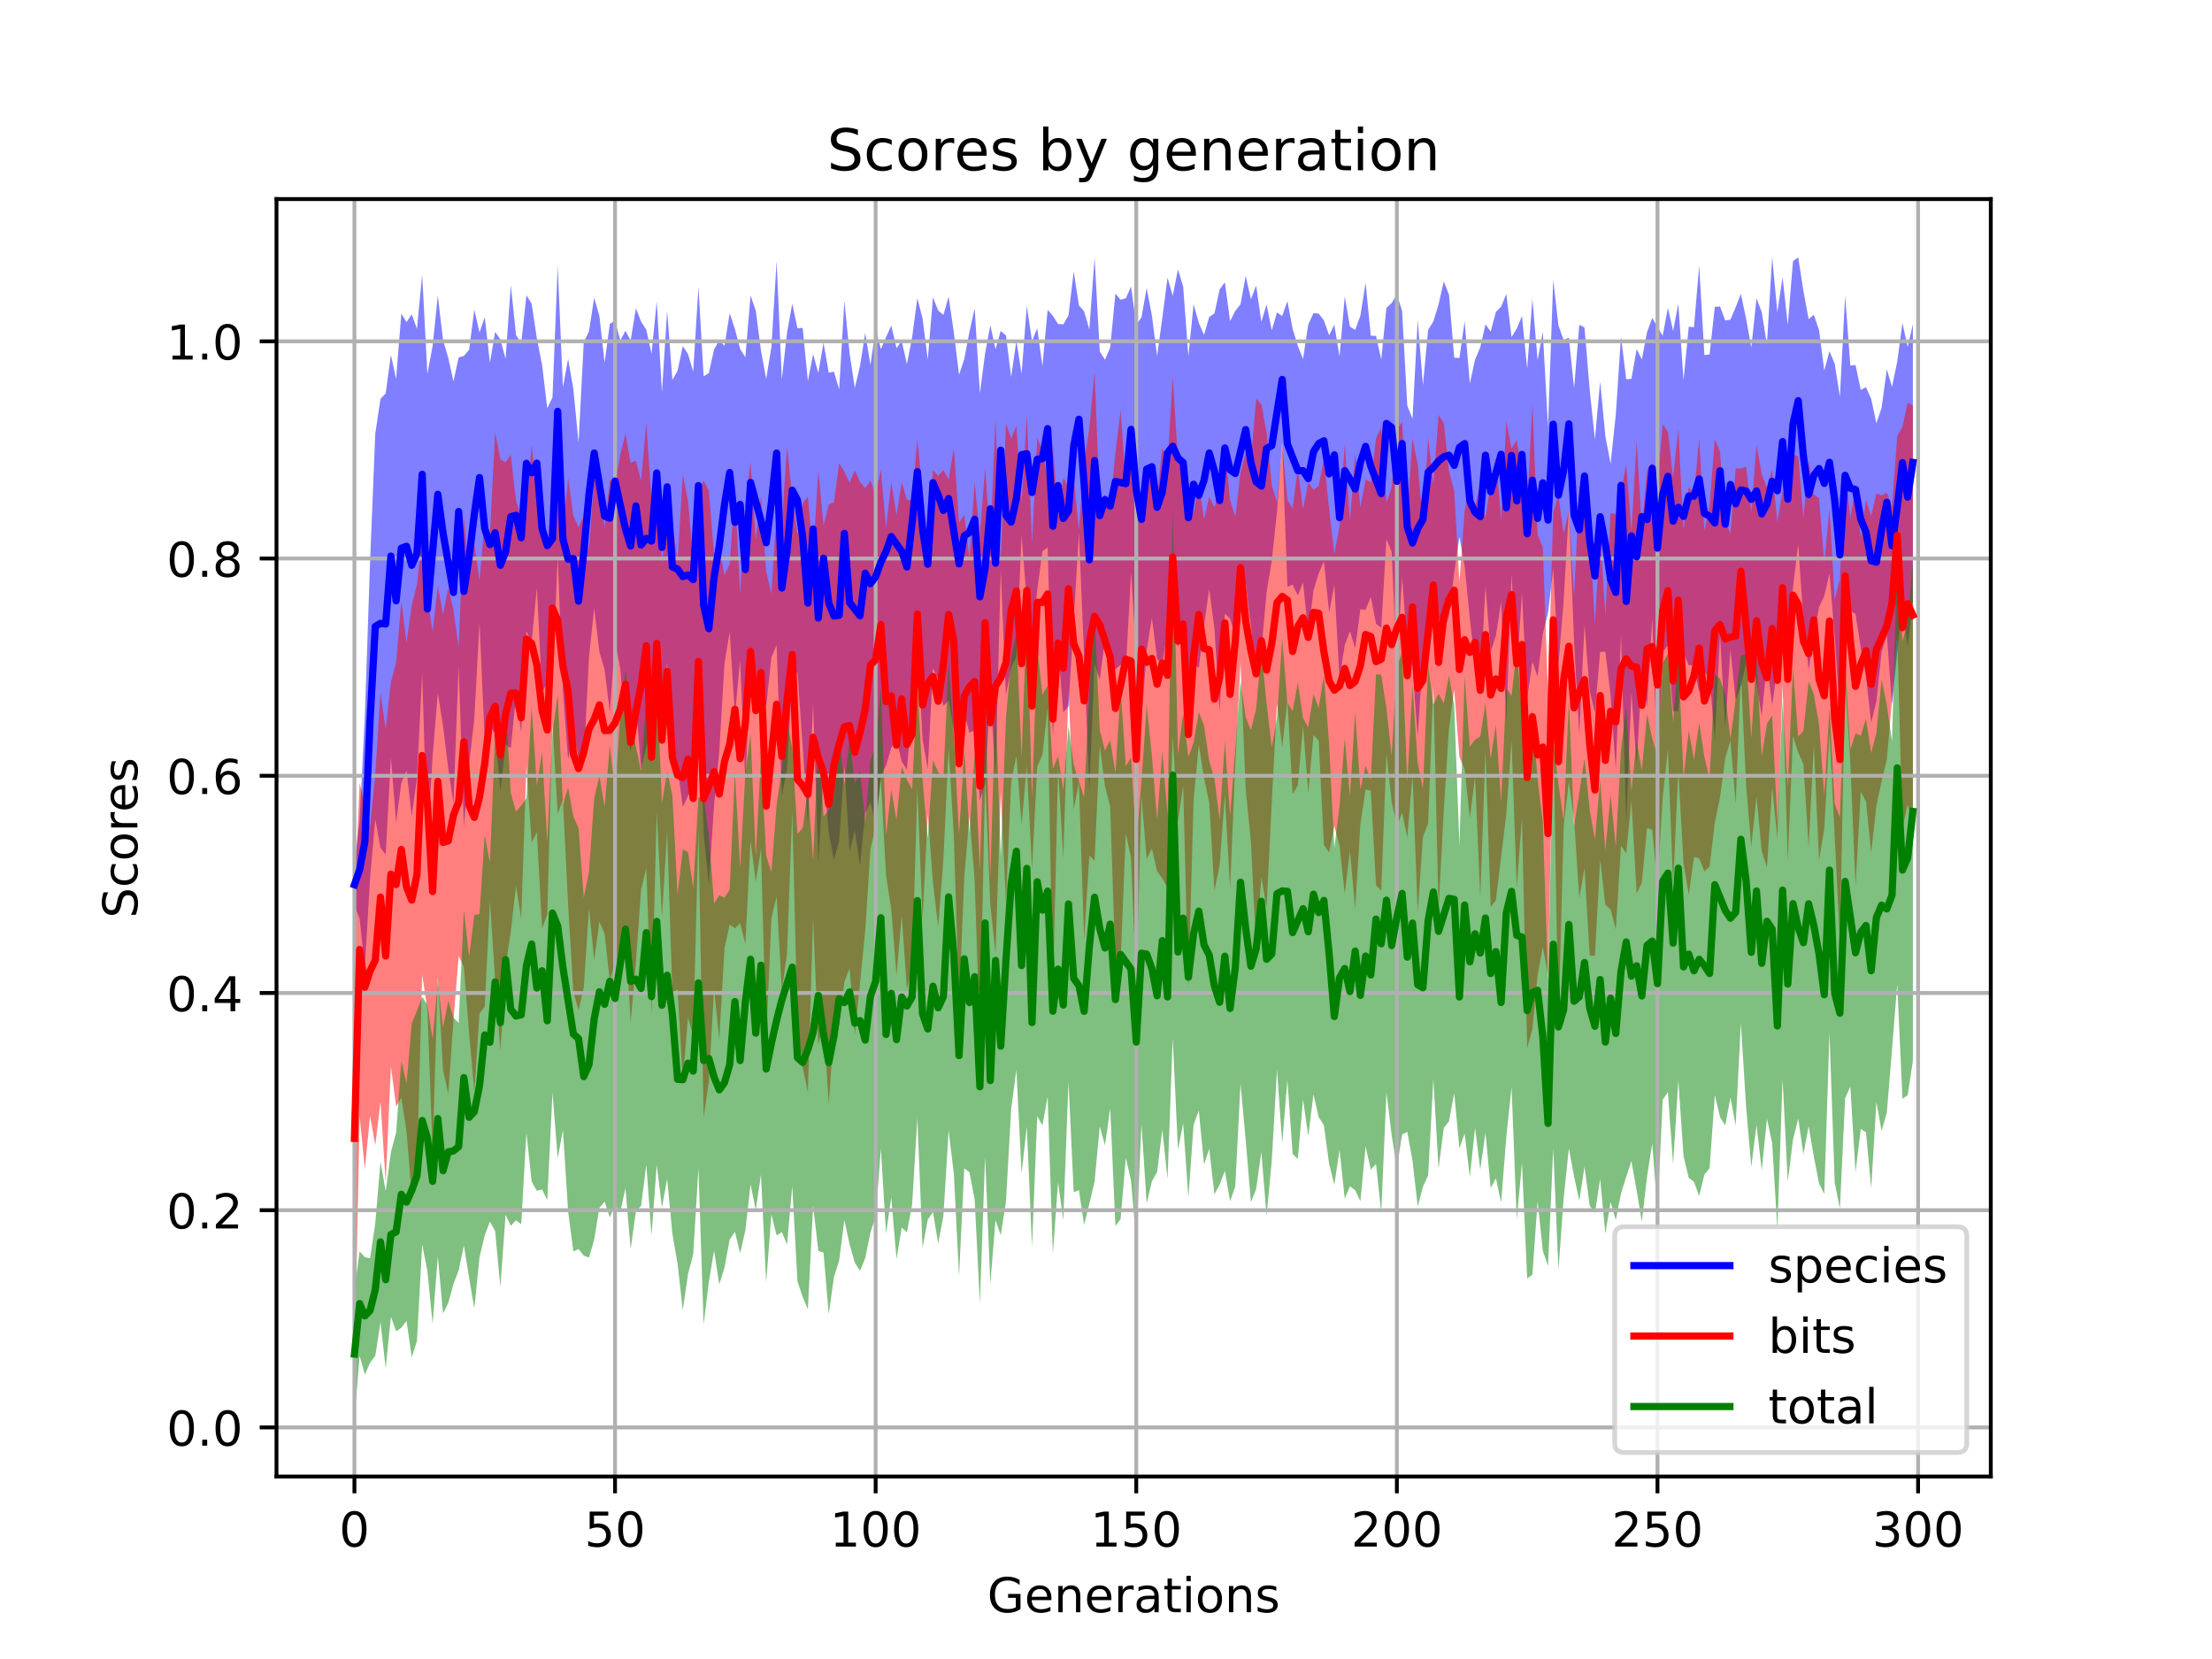 <?xml version="1.0" encoding="utf-8" standalone="no"?>
<!DOCTYPE svg PUBLIC "-//W3C//DTD SVG 1.1//EN"
  "http://www.w3.org/Graphics/SVG/1.1/DTD/svg11.dtd">
<!-- Created with matplotlib (https://matplotlib.org/) -->
<svg height="345.6pt" version="1.1" viewBox="0 0 460.8 345.6" width="460.8pt" xmlns="http://www.w3.org/2000/svg" xmlns:xlink="http://www.w3.org/1999/xlink">
 <defs>
  <style type="text/css">
*{stroke-linecap:butt;stroke-linejoin:round;}
  </style>
 </defs>
 <g id="figure_1">
  <g id="patch_1">
   <path d="M 0 345.6 
L 460.8 345.6 
L 460.8 0 
L 0 0 
z
" style="fill:#ffffff;"/>
  </g>
  <g id="axes_1">
   <g id="patch_2">
    <path d="M 57.6 307.584 
L 414.72 307.584 
L 414.72 41.472 
L 57.6 41.472 
z
" style="fill:#ffffff;"/>
   </g>
   <g id="PolyCollection_1">
    <path clip-path="url(#p6fe55d1194)" d="M 73.833 179.922 
L 73.833 188.679 
L 74.919 191.375 
L 76.004 201.565 
L 77.09 183.066 
L 78.176 170.656 
L 79.262 176.615 
L 80.348 178.031 
L 81.433 157.751 
L 82.519 171.326 
L 83.605 163.101 
L 84.691 160.502 
L 85.777 170.031 
L 86.862 162.098 
L 87.948 140.369 
L 89.034 175.827 
L 90.12 157.644 
L 91.206 144.345 
L 92.291 151.226 
L 93.377 160.079 
L 94.463 167.379 
L 95.549 138.635 
L 96.635 172.271 
L 97.72 159.285 
L 98.806 149.734 
L 99.892 129.72 
L 100.978 154.14 
L 102.064 151.339 
L 103.149 152.83 
L 104.235 164.783 
L 105.321 155.129 
L 106.407 155.905 
L 107.493 144.909 
L 108.578 152.547 
L 109.664 131.502 
L 110.75 133.705 
L 111.836 122.46 
L 112.922 144.205 
L 114.007 142.271 
L 115.093 141.638 
L 116.179 116.006 
L 117.265 143.881 
L 118.351 158.242 
L 119.436 151.654 
L 120.522 158.271 
L 121.608 158.662 
L 122.694 136.948 
L 123.78 126.702 
L 124.865 135.783 
L 125.951 139.502 
L 127.037 148.396 
L 128.123 133.659 
L 129.209 139.221 
L 130.294 151.46 
L 131.38 156.537 
L 132.466 146.604 
L 133.552 160.064 
L 134.638 155.585 
L 135.723 151.716 
L 136.809 134.306 
L 137.895 146.327 
L 138.981 138.084 
L 140.067 157.046 
L 141.152 159.87 
L 142.238 168.119 
L 143.324 165.788 
L 144.41 164.041 
L 145.496 142.536 
L 146.581 173.761 
L 147.667 184.235 
L 148.753 167.726 
L 149.839 156.583 
L 150.925 138.202 
L 152.01 131.634 
L 153.096 149.079 
L 154.182 137.491 
L 155.268 162.882 
L 156.354 139.444 
L 157.439 144.178 
L 158.525 143.887 
L 159.611 147.161 
L 160.697 136.988 
L 161.783 134.375 
L 162.868 165.915 
L 163.954 160.299 
L 165.04 140.975 
L 166.126 140.041 
L 167.212 155.506 
L 168.297 171.864 
L 169.383 146.633 
L 170.469 179.798 
L 171.555 161.172 
L 172.641 173.518 
L 173.726 179.2 
L 174.812 175.179 
L 175.898 159.553 
L 176.984 177.426 
L 178.07 172.982 
L 179.155 180.318 
L 180.241 169.403 
L 181.327 167.162 
L 182.413 171.809 
L 183.499 161.489 
L 184.584 159.518 
L 185.67 155.746 
L 186.756 154.051 
L 187.842 158.653 
L 188.928 160.354 
L 190.013 147.516 
L 191.099 134.401 
L 192.185 153.975 
L 193.271 160.174 
L 194.357 139.155 
L 195.442 141.569 
L 196.528 147.078 
L 197.614 145.89 
L 198.7 152.076 
L 199.786 156.871 
L 200.871 148.432 
L 201.957 152.677 
L 203.043 152.128 
L 204.129 166.758 
L 205.215 163.181 
L 206.3 144.234 
L 207.386 161.893 
L 208.472 118.651 
L 209.558 144.832 
L 210.644 138.974 
L 211.729 136.904 
L 212.815 111.536 
L 213.901 125.294 
L 214.987 134.1 
L 216.073 122.953 
L 217.158 114.825 
L 218.244 114.039 
L 219.33 153.431 
L 220.416 134.838 
L 221.502 148.423 
L 222.587 147.103 
L 223.673 129.298 
L 224.759 111.058 
L 225.845 136.797 
L 226.931 164.636 
L 228.016 138.236 
L 229.102 141.639 
L 230.188 133.2 
L 231.274 138.456 
L 232.36 139.407 
L 233.445 138.485 
L 234.531 139.378 
L 235.617 119.215 
L 236.703 136.55 
L 237.789 150.304 
L 238.875 135.468 
L 239.96 128.713 
L 241.046 137.183 
L 242.132 138.74 
L 243.218 130.816 
L 244.304 124.319 
L 245.389 134.67 
L 246.475 133.04 
L 247.561 141.477 
L 248.647 138.388 
L 249.733 139.121 
L 250.818 130.363 
L 251.904 122.672 
L 252.99 131.036 
L 254.076 148.242 
L 255.162 127.849 
L 256.247 128.862 
L 257.333 132.508 
L 258.419 124.551 
L 259.505 121.501 
L 260.591 130.434 
L 261.676 141.256 
L 262.762 135.471 
L 263.848 123.397 
L 264.934 116.82 
L 266.02 106.63 
L 267.105 92.283 
L 268.191 122.254 
L 269.277 121.79 
L 270.363 124.061 
L 271.449 121.324 
L 272.534 131.782 
L 273.62 122.994 
L 274.706 119.464 
L 275.792 116.914 
L 276.878 127.575 
L 277.963 121.843 
L 279.049 141.419 
L 280.135 134.337 
L 281.221 131.494 
L 282.307 135.033 
L 283.392 126.899 
L 284.478 127.047 
L 285.564 124.315 
L 286.65 129.939 
L 287.736 130.77 
L 288.821 112.307 
L 289.907 114.972 
L 290.993 139.159 
L 292.079 120.042 
L 293.165 135.063 
L 294.25 139 
L 295.336 153.533 
L 296.422 136.204 
L 297.508 128.04 
L 298.594 127.723 
L 299.679 128.69 
L 300.765 131.697 
L 301.851 128.291 
L 302.937 119.353 
L 304.023 111.834 
L 305.108 117.879 
L 306.194 128.904 
L 307.28 138.528 
L 308.366 142.88 
L 309.452 122.072 
L 310.537 135.777 
L 311.623 132.407 
L 312.709 125.383 
L 313.795 150.316 
L 314.881 119.546 
L 315.966 140.237 
L 317.052 123.49 
L 318.138 145.581 
L 319.224 137.837 
L 320.31 140.932 
L 321.395 132.034 
L 322.481 127.697 
L 323.567 118.447 
L 324.653 138.509 
L 325.739 125.15 
L 326.824 106.255 
L 327.91 133.703 
L 328.996 153.04 
L 330.082 130.099 
L 331.168 144.006 
L 332.253 148.45 
L 333.339 135.8 
L 334.425 135.778 
L 335.511 144.8 
L 336.597 160.374 
L 337.682 132.114 
L 338.768 171.574 
L 339.854 144.372 
L 340.94 159.287 
L 342.026 140.369 
L 343.111 147.27 
L 344.197 128.875 
L 345.283 160.215 
L 346.369 135.892 
L 347.455 134.36 
L 348.54 148.188 
L 349.626 148.077 
L 350.712 135.916 
L 351.798 138.608 
L 352.884 138.547 
L 353.969 144.209 
L 355.055 139.958 
L 356.141 141.214 
L 357.227 153.959 
L 358.313 132.279 
L 359.398 151.628 
L 360.484 135.283 
L 361.57 145.889 
L 362.656 142.918 
L 363.742 138.188 
L 364.827 135.641 
L 365.913 142.391 
L 366.999 149.12 
L 368.085 138.229 
L 369.171 146.932 
L 370.256 139.373 
L 371.342 126.245 
L 372.428 140.294 
L 373.514 122.318 
L 374.6 113.318 
L 375.685 129.475 
L 376.771 139.532 
L 377.857 132.478 
L 378.943 126.439 
L 380.029 124.181 
L 381.114 119.465 
L 382.2 132.62 
L 383.286 148.522 
L 384.372 136.451 
L 385.458 127.263 
L 386.543 127.9 
L 387.629 135.03 
L 388.715 141.032 
L 389.801 150.523 
L 390.887 146.067 
L 391.972 135.803 
L 393.058 132.348 
L 394.144 146.767 
L 395.23 135.892 
L 396.316 125.457 
L 397.401 134.825 
L 398.487 125.087 
L 398.487 67.564 
L 398.487 67.564 
L 397.401 72.307 
L 396.316 67.297 
L 395.23 75.351 
L 394.144 80.611 
L 393.058 76.93 
L 391.972 84.956 
L 390.887 88.176 
L 389.801 83.099 
L 388.715 80.657 
L 387.629 81.229 
L 386.543 76.05 
L 385.458 76.158 
L 384.372 61.579 
L 383.286 82.67 
L 382.2 75.778 
L 381.114 73.148 
L 380.029 77.21 
L 378.943 68.785 
L 377.857 65.564 
L 376.771 66.488 
L 375.685 60.629 
L 374.6 53.618 
L 373.514 54.417 
L 372.428 67.691 
L 371.342 57.744 
L 370.256 65.082 
L 369.171 53.568 
L 368.085 71.785 
L 366.999 64.998 
L 365.913 62.155 
L 364.827 72.409 
L 363.742 66.384 
L 362.656 61.225 
L 361.57 64.004 
L 360.484 66.588 
L 359.398 66.765 
L 358.313 63.846 
L 357.227 63.916 
L 356.141 73.834 
L 355.055 73.967 
L 353.969 55.325 
L 352.884 68.173 
L 351.798 68.058 
L 350.712 79.239 
L 349.626 63.27 
L 348.54 68.938 
L 347.455 64.097 
L 346.369 69.931 
L 345.283 68.158 
L 344.197 66.226 
L 343.111 69.189 
L 342.026 74.882 
L 340.94 72.731 
L 339.854 78.921 
L 338.768 79.001 
L 337.682 70.109 
L 336.597 86.45 
L 335.511 96.601 
L 334.425 90.835 
L 333.339 79.476 
L 332.253 91.552 
L 331.168 81.275 
L 330.082 68.226 
L 328.996 67.667 
L 327.91 80.9 
L 326.824 70.352 
L 325.739 70.828 
L 324.653 67.808 
L 323.567 58.312 
L 322.481 88.968 
L 321.395 69.103 
L 320.31 75.056 
L 319.224 62.232 
L 318.138 76.793 
L 317.052 65.834 
L 315.966 68.459 
L 314.881 70.224 
L 313.795 61.25 
L 312.709 63.881 
L 311.623 64.984 
L 310.537 69.071 
L 309.452 67.576 
L 308.366 72.351 
L 307.28 74.926 
L 306.194 79.901 
L 305.108 66.937 
L 304.023 74.57 
L 302.937 74.526 
L 301.851 61.374 
L 300.765 58.637 
L 299.679 63.4 
L 298.594 66.971 
L 297.508 68.712 
L 296.422 80.249 
L 295.336 66.656 
L 294.25 87.227 
L 293.165 84.53 
L 292.079 64.762 
L 290.993 61.379 
L 289.907 63.131 
L 288.821 64.118 
L 287.736 74.9 
L 286.65 69.97 
L 285.564 69.939 
L 284.478 58.944 
L 283.392 65.765 
L 282.307 68.717 
L 281.221 68.061 
L 280.135 61.762 
L 279.049 74.274 
L 277.963 67.659 
L 276.878 69.846 
L 275.792 66.738 
L 274.706 65.327 
L 273.62 65.236 
L 272.534 67.618 
L 271.449 74.788 
L 270.363 72.068 
L 269.277 68.508 
L 268.191 62.729 
L 267.105 65.822 
L 266.02 65.087 
L 264.934 68.823 
L 263.848 63.41 
L 262.762 67.058 
L 261.676 59.475 
L 260.591 62.347 
L 259.505 57.497 
L 258.419 63.394 
L 257.333 64.772 
L 256.247 66.892 
L 255.162 58.791 
L 254.076 60.299 
L 252.99 65.287 
L 251.904 66.035 
L 250.818 69.761 
L 249.733 67.261 
L 248.647 63.365 
L 247.561 74.226 
L 246.475 59.715 
L 245.389 56.12 
L 244.304 61.622 
L 243.218 57.853 
L 242.132 66.233 
L 241.046 74.177 
L 239.96 65.736 
L 238.875 59.992 
L 237.789 66.116 
L 236.703 67.633 
L 235.617 59.698 
L 234.531 62.131 
L 233.445 62.446 
L 232.36 61.155 
L 231.274 72.425 
L 230.188 74.94 
L 229.102 73.214 
L 228.016 53.665 
L 226.931 68.632 
L 225.845 64.878 
L 224.759 63.611 
L 223.673 56.552 
L 222.587 65.717 
L 221.502 67.578 
L 220.416 67.484 
L 219.33 65.802 
L 218.244 64.546 
L 217.158 76.3 
L 216.073 68.38 
L 214.987 71.079 
L 213.901 63.737 
L 212.815 77.895 
L 211.729 70.977 
L 210.644 78.543 
L 209.558 69.889 
L 208.472 68.931 
L 207.386 72.751 
L 206.3 67.746 
L 205.215 73.607 
L 204.129 81.914 
L 203.043 64.221 
L 201.957 69.116 
L 200.871 74.822 
L 199.786 78.083 
L 198.7 69.238 
L 197.614 61.81 
L 196.528 65.6 
L 195.442 64.709 
L 194.357 61.951 
L 193.271 74.896 
L 192.185 66.357 
L 191.099 62.103 
L 190.013 70.269 
L 188.928 75.868 
L 187.842 71.027 
L 186.756 72.538 
L 185.67 67.805 
L 184.584 70.239 
L 183.499 72.728 
L 182.413 68.485 
L 181.327 76.016 
L 180.241 69.379 
L 179.155 76.24 
L 178.07 80.836 
L 176.984 73.599 
L 175.898 62.666 
L 174.812 81.147 
L 173.726 77.423 
L 172.641 77.649 
L 171.555 71.391 
L 170.469 77.692 
L 169.383 73.776 
L 168.297 79.381 
L 167.212 68.304 
L 166.126 68.383 
L 165.04 63.261 
L 163.954 69.29 
L 162.868 79.059 
L 161.783 54.384 
L 160.697 72.329 
L 159.611 78.95 
L 158.525 73.032 
L 157.439 64.712 
L 156.354 61.572 
L 155.268 74.425 
L 154.182 72.679 
L 153.096 68.538 
L 152.01 65.232 
L 150.925 72.045 
L 149.839 70.873 
L 148.753 72.801 
L 147.667 77.715 
L 146.581 78.402 
L 145.496 59.792 
L 144.41 77.442 
L 143.324 73.747 
L 142.238 72.098 
L 141.152 77.251 
L 140.067 79.137 
L 138.981 64.753 
L 137.895 81.724 
L 136.809 62.749 
L 135.723 73.727 
L 134.638 68.696 
L 133.552 67.012 
L 132.466 64.213 
L 131.38 70.944 
L 130.294 68.905 
L 129.209 70.967 
L 128.123 66.749 
L 127.037 67.514 
L 125.951 75.58 
L 124.865 65.84 
L 123.78 62.032 
L 122.694 69.059 
L 121.608 71.289 
L 120.522 92.201 
L 119.436 81.026 
L 118.351 74.757 
L 117.265 80.679 
L 116.179 55.395 
L 115.093 82.779 
L 114.007 85.056 
L 112.922 76.037 
L 111.836 70.502 
L 110.75 63.264 
L 109.664 61.511 
L 108.578 71.508 
L 107.493 69.799 
L 106.407 59.359 
L 105.321 74.77 
L 104.235 70.715 
L 103.149 69.144 
L 102.064 75.573 
L 100.978 66.088 
L 99.892 69.266 
L 98.806 64.521 
L 97.72 72.877 
L 96.635 74.151 
L 95.549 74.456 
L 94.463 79.457 
L 93.377 74.539 
L 92.291 70.851 
L 91.206 61.597 
L 90.12 72.087 
L 89.034 77.913 
L 87.948 57.234 
L 86.862 68.525 
L 85.777 65.479 
L 84.691 67.109 
L 83.605 65.312 
L 82.519 78.975 
L 81.433 73.932 
L 80.348 81.941 
L 79.262 83.086 
L 78.176 90.351 
L 77.09 117.166 
L 76.004 149.168 
L 74.919 170.955 
L 73.833 179.922 
z
" style="fill:#0000ff;fill-opacity:0.5;"/>
   </g>
   <g id="PolyCollection_2">
    <path clip-path="url(#p6fe55d1194)" d="M 73.833 188.285 
L 73.833 286.009 
L 74.919 232.464 
L 76.004 243.62 
L 77.09 232.412 
L 78.176 238.584 
L 79.262 229.514 
L 80.348 246.317 
L 81.433 222.079 
L 82.519 230.504 
L 83.605 228.695 
L 84.691 235.669 
L 85.777 248.972 
L 86.862 242.659 
L 87.948 203.017 
L 89.034 210.224 
L 90.12 239.92 
L 91.206 203.469 
L 92.291 222.909 
L 93.377 227.882 
L 94.463 212.595 
L 95.549 199.141 
L 96.635 201.424 
L 97.72 215.211 
L 98.806 227.3 
L 99.892 211.084 
L 100.978 209.718 
L 102.064 187.728 
L 103.149 204.224 
L 104.235 218.939 
L 105.321 201.424 
L 106.407 194.006 
L 107.493 184.524 
L 108.578 191.366 
L 109.664 159.56 
L 110.75 175.527 
L 111.836 173.356 
L 112.922 193.417 
L 114.007 190.498 
L 115.093 150.967 
L 116.179 169.498 
L 117.265 166.688 
L 118.351 188.452 
L 119.436 206.641 
L 120.522 210.428 
L 121.608 205.811 
L 122.694 189.216 
L 123.78 200.028 
L 124.865 191.991 
L 125.951 194.523 
L 127.037 204.291 
L 128.123 200.623 
L 129.209 200.651 
L 130.294 194.676 
L 131.38 212.942 
L 132.466 200.501 
L 133.552 185.282 
L 134.638 180.89 
L 135.723 211.348 
L 136.809 169.194 
L 137.895 191.084 
L 138.981 173.151 
L 140.067 206.909 
L 141.152 206.065 
L 142.238 225.125 
L 143.324 211.913 
L 144.41 215.85 
L 145.496 173.057 
L 146.581 232.71 
L 147.667 225.345 
L 148.753 205.95 
L 149.839 216.569 
L 150.925 197.473 
L 152.01 192.593 
L 153.096 193.39 
L 154.182 192.32 
L 155.268 196.679 
L 156.354 175.103 
L 157.439 183.698 
L 158.525 176.866 
L 159.611 216.82 
L 160.697 191.269 
L 161.783 186.772 
L 162.868 206.21 
L 163.954 198.632 
L 165.04 169.08 
L 166.126 213.33 
L 167.212 222.348 
L 168.297 227.565 
L 169.383 191.117 
L 170.469 217.803 
L 171.555 212.392 
L 172.641 230.055 
L 173.726 214.265 
L 174.812 213.594 
L 175.898 204.537 
L 176.984 201.682 
L 178.07 215.498 
L 179.155 204.883 
L 180.241 193.901 
L 181.327 176.962 
L 182.413 171.969 
L 183.499 162.353 
L 184.584 182.375 
L 185.67 189.448 
L 186.756 203.137 
L 187.842 190.764 
L 188.928 205.996 
L 190.013 201.732 
L 191.099 164.287 
L 192.185 191.522 
L 193.271 169.518 
L 194.357 183.926 
L 195.442 193.017 
L 196.528 178.897 
L 197.614 156.065 
L 198.7 174 
L 199.786 209.329 
L 200.871 182.808 
L 201.957 169.942 
L 203.043 183.457 
L 204.129 216.093 
L 205.215 162.072 
L 206.3 188.512 
L 207.386 198.643 
L 208.472 165.143 
L 209.558 187.88 
L 210.644 162.98 
L 211.729 157.459 
L 212.815 171.791 
L 213.901 159.498 
L 214.987 181.066 
L 216.073 159.703 
L 217.158 157.231 
L 218.244 147.458 
L 219.33 206.899 
L 220.416 160.108 
L 221.502 178.832 
L 222.587 143.83 
L 223.673 168.626 
L 224.759 162.958 
L 225.845 195.776 
L 226.931 178.197 
L 228.016 179.305 
L 229.102 155.304 
L 230.188 163.802 
L 231.274 168.061 
L 232.36 200.802 
L 233.445 200.017 
L 234.531 173.546 
L 235.617 178.755 
L 236.703 205.751 
L 237.789 165.83 
L 238.875 178.958 
L 239.96 176.737 
L 241.046 181.483 
L 242.132 182.999 
L 243.218 184.955 
L 244.304 153.503 
L 245.389 171.189 
L 246.475 163.654 
L 247.561 205.705 
L 248.647 166.606 
L 249.733 155.162 
L 250.818 162.072 
L 251.904 167.222 
L 252.99 185.576 
L 254.076 180.192 
L 255.162 165.68 
L 256.247 185.165 
L 257.333 159.181 
L 258.419 138.069 
L 259.505 164.463 
L 260.591 175.359 
L 261.676 197.672 
L 262.762 182.643 
L 263.848 189.061 
L 264.934 167.055 
L 266.02 146.459 
L 267.105 155.635 
L 268.191 145.937 
L 269.277 165.461 
L 270.363 163.568 
L 271.449 151.214 
L 272.534 165.155 
L 273.62 153.112 
L 274.706 154.28 
L 275.792 175.988 
L 276.878 177.577 
L 277.963 172.083 
L 279.049 176.154 
L 280.135 186.204 
L 281.221 177.163 
L 282.307 189.348 
L 283.392 171.608 
L 284.478 164.47 
L 285.564 164.7 
L 286.65 184.373 
L 287.736 185.588 
L 288.821 156.994 
L 289.907 167.022 
L 290.993 172.288 
L 292.079 169.278 
L 293.165 174.453 
L 294.25 161.538 
L 295.336 190.025 
L 296.422 174.361 
L 297.508 171.445 
L 298.594 142.739 
L 299.679 189.51 
L 300.765 168.796 
L 301.851 151.673 
L 302.937 143.607 
L 304.023 157.733 
L 305.108 160.146 
L 306.194 170.427 
L 307.28 161.852 
L 308.366 186.929 
L 309.452 156.369 
L 310.537 188.93 
L 311.623 187.521 
L 312.709 178.454 
L 313.795 169.578 
L 314.881 154.296 
L 315.966 184.865 
L 317.052 170.427 
L 318.138 218.281 
L 319.224 214.398 
L 320.31 203.137 
L 321.395 197.276 
L 322.481 203.071 
L 323.567 151.534 
L 324.653 214.134 
L 325.739 172.09 
L 326.824 162.88 
L 327.91 170.601 
L 328.996 187.123 
L 330.082 180.799 
L 331.168 199.06 
L 332.253 199.095 
L 333.339 179.063 
L 334.425 188.477 
L 335.511 189.405 
L 336.597 193.645 
L 337.682 176.159 
L 338.768 177.757 
L 339.854 166.884 
L 340.94 186.106 
L 342.026 183.875 
L 343.111 172.469 
L 344.197 172.899 
L 345.283 184.474 
L 346.369 166.078 
L 347.455 156.134 
L 348.54 184.188 
L 349.626 160.669 
L 350.712 179.924 
L 351.798 186.352 
L 352.884 178.545 
L 353.969 178.77 
L 355.055 181.521 
L 356.141 180.524 
L 357.227 171.284 
L 358.313 166.092 
L 359.398 157.936 
L 360.484 154.237 
L 361.57 167.4 
L 362.656 140.369 
L 363.742 163.507 
L 364.827 176.367 
L 365.913 165.95 
L 366.999 177.283 
L 368.085 180.756 
L 369.171 163.968 
L 370.256 174.721 
L 371.342 142.558 
L 372.428 179.396 
L 373.514 153.368 
L 374.6 156.762 
L 375.685 159.2 
L 376.771 176.44 
L 377.857 155.237 
L 378.943 179.244 
L 380.029 172.603 
L 381.114 152.813 
L 382.2 174.284 
L 383.286 195.879 
L 384.372 141.755 
L 385.458 158.929 
L 386.543 184.584 
L 387.629 164.939 
L 388.715 166.958 
L 389.801 177.637 
L 390.887 167.878 
L 391.972 162.774 
L 393.058 158.208 
L 394.144 145.803 
L 395.23 132.131 
L 396.316 172.622 
L 397.401 167.584 
L 398.487 171.826 
L 398.487 84.461 
L 398.487 84.461 
L 397.401 83.894 
L 396.316 88.888 
L 395.23 90.886 
L 394.144 105.425 
L 393.058 102.622 
L 391.972 103.218 
L 390.887 102.769 
L 389.801 107.481 
L 388.715 104.145 
L 387.629 111.957 
L 386.543 101.396 
L 385.458 107.916 
L 384.372 98.156 
L 383.286 120.57 
L 382.2 124.893 
L 381.114 105.914 
L 380.029 117.29 
L 378.943 103.78 
L 377.857 103.015 
L 376.771 95.879 
L 375.685 107.87 
L 374.6 95.104 
L 373.514 94.619 
L 372.428 103.637 
L 371.342 102.309 
L 370.256 108.725 
L 369.171 97.87 
L 368.085 101.631 
L 366.999 98.768 
L 365.913 92.655 
L 364.827 106.7 
L 363.742 97.185 
L 362.656 97.61 
L 361.57 97.584 
L 360.484 111.187 
L 359.398 108.281 
L 358.313 94.203 
L 357.227 91.407 
L 356.141 105.276 
L 355.055 110.554 
L 353.969 91.23 
L 352.884 103.062 
L 351.798 101.412 
L 350.712 110.433 
L 349.626 89.351 
L 348.54 99.534 
L 347.455 89.966 
L 346.369 88.39 
L 345.283 100.946 
L 344.197 96.454 
L 343.111 97.868 
L 342.026 110.01 
L 340.94 91.903 
L 339.854 110.632 
L 338.768 96.682 
L 337.682 102.518 
L 336.597 107.109 
L 335.511 106.905 
L 334.425 128.316 
L 333.339 110.735 
L 332.253 130.049 
L 331.168 111.114 
L 330.082 102.388 
L 328.996 101.306 
L 327.91 124.349 
L 326.824 106.388 
L 325.739 111.156 
L 324.653 103.212 
L 323.567 106.724 
L 322.481 144.253 
L 321.395 113.965 
L 320.31 111.417 
L 319.224 84.201 
L 318.138 105.632 
L 317.052 98.092 
L 315.966 91.712 
L 314.881 93.432 
L 313.795 87.744 
L 312.709 108.389 
L 311.623 95.348 
L 310.537 100.653 
L 309.452 108.038 
L 308.366 100.69 
L 307.28 105.779 
L 306.194 101.392 
L 305.108 106.407 
L 304.023 121.206 
L 302.937 102.311 
L 301.851 98.184 
L 300.765 88.129 
L 299.679 86.455 
L 298.594 101.007 
L 297.508 91.212 
L 296.422 109.094 
L 295.336 96.757 
L 294.25 91.336 
L 293.165 107.072 
L 292.079 87.923 
L 290.993 89.438 
L 289.907 101.565 
L 288.821 104.689 
L 287.736 89.05 
L 286.65 91.282 
L 285.564 100.491 
L 284.478 99.877 
L 283.392 105.744 
L 282.307 94.564 
L 281.221 108.473 
L 280.135 92.304 
L 279.049 109.628 
L 277.963 115.475 
L 276.878 106.085 
L 275.792 95.555 
L 274.706 101.223 
L 273.62 102.029 
L 272.534 100.432 
L 271.449 106.168 
L 270.363 97.468 
L 269.277 105.952 
L 268.191 104.11 
L 267.105 92.835 
L 266.02 104.614 
L 264.934 101.075 
L 263.848 90.102 
L 262.762 84.211 
L 261.676 83.06 
L 260.591 95.719 
L 259.505 94.332 
L 258.419 98.42 
L 257.333 107.716 
L 256.247 104.126 
L 255.162 93.84 
L 254.076 102.134 
L 252.99 105.688 
L 251.904 103.502 
L 250.818 108.169 
L 249.733 100.84 
L 248.647 106.911 
L 247.561 100.324 
L 246.475 96.322 
L 245.389 95.933 
L 244.304 78.53 
L 243.218 96.405 
L 242.132 93.259 
L 241.046 103.593 
L 239.96 97.599 
L 238.875 97.007 
L 237.789 104.636 
L 236.703 110.655 
L 235.617 96.667 
L 234.531 101.074 
L 233.445 85.464 
L 232.36 94.341 
L 231.274 105.706 
L 230.188 103.01 
L 229.102 104.957 
L 228.016 77.464 
L 226.931 89.209 
L 225.845 96.238 
L 224.759 110.326 
L 223.673 99.547 
L 222.587 101.468 
L 221.502 99.521 
L 220.416 107.816 
L 219.33 92.743 
L 218.244 99.994 
L 217.158 93.755 
L 216.073 91.249 
L 214.987 113.129 
L 213.901 86.498 
L 212.815 104.717 
L 211.729 88.726 
L 210.644 91.359 
L 209.558 88.24 
L 208.472 117.226 
L 207.386 87.26 
L 206.3 112.647 
L 205.215 97.378 
L 204.129 111.398 
L 203.043 100.472 
L 201.957 116.245 
L 200.871 107.276 
L 199.786 108.845 
L 198.7 93.337 
L 197.614 99.929 
L 196.528 97.913 
L 195.442 99.143 
L 194.357 97.934 
L 193.271 115.213 
L 192.185 102.216 
L 191.099 91.492 
L 190.013 104.176 
L 188.928 104.153 
L 187.842 100.371 
L 186.756 107.357 
L 185.67 100.463 
L 184.584 109.975 
L 183.499 97.873 
L 182.413 102.901 
L 181.327 100.115 
L 180.241 101.733 
L 179.155 100.371 
L 178.07 97.97 
L 176.984 100.563 
L 175.898 98.251 
L 174.812 96.512 
L 173.726 104.598 
L 172.641 105.115 
L 171.555 109.522 
L 170.469 97.897 
L 169.383 116.041 
L 168.297 103.408 
L 167.212 104.85 
L 166.126 111.403 
L 165.04 103.626 
L 163.954 93.037 
L 162.868 108.912 
L 161.783 106.621 
L 160.697 123.741 
L 159.611 119.031 
L 158.525 103.374 
L 157.439 112.35 
L 156.354 96.302 
L 155.268 104.609 
L 154.182 123.759 
L 153.096 102.106 
L 152.01 117.47 
L 150.925 119.847 
L 149.839 114.266 
L 148.753 115.55 
L 147.667 102.232 
L 146.581 100.082 
L 145.496 102.485 
L 144.41 116.838 
L 143.324 104.356 
L 142.238 98.84 
L 141.152 116.918 
L 140.067 108.714 
L 138.981 106.564 
L 137.895 117.264 
L 136.809 98.892 
L 135.723 104.171 
L 134.638 88.127 
L 133.552 100.19 
L 132.466 95.969 
L 131.38 96.431 
L 130.294 90.417 
L 129.209 94.776 
L 128.123 100.545 
L 127.037 99.971 
L 125.951 109.851 
L 124.865 101.704 
L 123.78 99.683 
L 122.694 114.512 
L 121.608 107.57 
L 120.522 109.823 
L 119.436 107.455 
L 118.351 99.545 
L 117.265 110.897 
L 116.179 88.944 
L 115.093 102.381 
L 114.007 113.669 
L 112.922 102.631 
L 111.836 103.721 
L 110.75 92.56 
L 109.664 106.665 
L 108.578 107.681 
L 107.493 104.283 
L 106.407 94.767 
L 105.321 96.288 
L 104.235 95.683 
L 103.149 90.057 
L 102.064 111.225 
L 100.978 108.421 
L 99.892 121.01 
L 98.806 113.266 
L 97.72 120.356 
L 96.635 107.579 
L 95.549 134.849 
L 94.463 127.058 
L 93.377 122.458 
L 92.291 128.087 
L 91.206 122.048 
L 90.12 131.538 
L 89.034 124.429 
L 87.948 111.778 
L 86.862 121.714 
L 85.777 126.063 
L 84.691 133.91 
L 83.605 125.231 
L 82.519 138.023 
L 81.433 142.13 
L 80.348 151.99 
L 79.262 144.28 
L 78.176 161.429 
L 77.09 172.161 
L 76.004 167.694 
L 74.919 163.145 
L 73.833 188.285 
z
" style="fill:#ff0000;fill-opacity:0.5;"/>
   </g>
   <g id="PolyCollection_3">
    <path clip-path="url(#p6fe55d1194)" d="M 73.833 268.662 
L 73.833 295.488 
L 74.919 282.441 
L 76.004 286.341 
L 77.09 283.903 
L 78.176 282.449 
L 79.262 275.406 
L 80.348 285.026 
L 81.433 274.295 
L 82.519 277.333 
L 83.605 276.595 
L 84.691 275.158 
L 85.777 282.775 
L 86.862 279.315 
L 87.948 259.205 
L 89.034 264.744 
L 90.12 275.755 
L 91.206 261.67 
L 92.291 273.648 
L 93.377 271.437 
L 94.463 267.462 
L 95.549 264.623 
L 96.635 259.42 
L 97.72 266.166 
L 98.806 272.581 
L 99.892 261.918 
L 100.978 257.332 
L 102.064 254.468 
L 103.149 256.482 
L 104.235 268.133 
L 105.321 253.044 
L 106.407 255.36 
L 107.493 254.202 
L 108.578 255.018 
L 109.664 236.006 
L 110.75 246.138 
L 111.836 248.051 
L 112.922 247.788 
L 114.007 250.005 
L 115.093 227.602 
L 116.179 241.272 
L 117.265 235.394 
L 118.351 252.329 
L 119.436 260.702 
L 120.522 260.187 
L 121.608 261.571 
L 122.694 261.99 
L 123.78 258.249 
L 124.865 251.619 
L 125.951 250.307 
L 127.037 253.589 
L 128.123 250.969 
L 129.209 252.46 
L 130.294 247.534 
L 131.38 260.195 
L 132.466 252.364 
L 133.552 251.193 
L 134.638 242.623 
L 135.723 257.357 
L 136.809 242.659 
L 137.895 251.52 
L 138.981 245.591 
L 140.067 256.995 
L 141.152 263.277 
L 142.238 272.942 
L 143.324 265.421 
L 144.41 261.279 
L 145.496 243.306 
L 146.581 275.936 
L 147.667 267.04 
L 148.753 260.496 
L 149.839 267.594 
L 150.925 264.048 
L 152.01 258.217 
L 153.096 256.607 
L 154.182 261.095 
L 155.268 256.328 
L 156.354 246.716 
L 157.439 252.098 
L 158.525 244.699 
L 159.611 267.178 
L 160.697 252.957 
L 161.783 257.356 
L 162.868 256.655 
L 163.954 259.246 
L 165.04 247.108 
L 166.126 266.921 
L 167.212 270.18 
L 168.297 272.769 
L 169.383 251.068 
L 170.469 260.586 
L 171.555 260.949 
L 172.641 273.794 
L 173.726 266.04 
L 174.812 262.605 
L 175.898 254.137 
L 176.984 259.239 
L 178.07 263.029 
L 179.155 264.742 
L 180.241 262.102 
L 181.327 256.743 
L 182.413 253.536 
L 183.499 239.253 
L 184.584 256.949 
L 185.67 249.414 
L 186.756 262.287 
L 187.842 255.727 
L 188.928 256.684 
L 190.013 250.907 
L 191.099 232.86 
L 192.185 259.946 
L 193.271 254.05 
L 194.357 252.493 
L 195.442 259.031 
L 196.528 253.291 
L 197.614 235.488 
L 198.7 244.497 
L 199.786 265.839 
L 200.871 243.382 
L 201.957 244.206 
L 203.043 249.923 
L 204.129 271.529 
L 205.215 240.83 
L 206.3 267.404 
L 207.386 254.183 
L 208.472 257.323 
L 209.558 250.328 
L 210.644 231.07 
L 211.729 222.836 
L 212.815 244.444 
L 213.901 234.658 
L 214.987 259.781 
L 216.073 232.511 
L 217.158 234.466 
L 218.244 228.433 
L 219.33 261.166 
L 220.416 246.283 
L 221.502 254.176 
L 222.587 225.326 
L 223.673 248.36 
L 224.759 247.937 
L 225.845 255.174 
L 226.931 250.742 
L 228.016 246.161 
L 229.102 234.616 
L 230.188 238.598 
L 231.274 230.845 
L 232.36 255.404 
L 233.445 253.964 
L 234.531 241.15 
L 235.617 246.006 
L 236.703 258.647 
L 237.789 234.154 
L 238.875 250.694 
L 239.96 246.09 
L 241.046 244.156 
L 242.132 235.294 
L 243.218 245.589 
L 244.304 216.277 
L 245.389 239.511 
L 246.475 234.028 
L 247.561 249.471 
L 248.647 234.336 
L 249.733 231.318 
L 250.818 242.562 
L 251.904 239.347 
L 252.99 248.803 
L 254.076 246.767 
L 255.162 243.889 
L 256.247 250.259 
L 257.333 247.176 
L 258.419 225.737 
L 259.505 237.518 
L 260.591 250.456 
L 261.676 247.721 
L 262.762 239.94 
L 263.848 253.289 
L 264.934 241.78 
L 266.02 222.827 
L 267.105 238.137 
L 268.191 224.962 
L 269.277 240.392 
L 270.363 241.43 
L 271.449 229.013 
L 272.534 236.668 
L 273.62 227.935 
L 274.706 232.727 
L 275.792 234.402 
L 276.878 242.407 
L 277.963 246.826 
L 279.049 239.504 
L 280.135 249.71 
L 281.221 247.109 
L 282.307 247.948 
L 283.392 250.234 
L 284.478 238.817 
L 285.564 243.651 
L 286.65 242.477 
L 287.736 252.69 
L 288.821 227.508 
L 289.907 236.481 
L 290.993 243.23 
L 292.079 236.344 
L 293.165 235.795 
L 294.25 241.769 
L 295.336 251.332 
L 296.422 247.214 
L 297.508 244.865 
L 298.594 224.811 
L 299.679 243.498 
L 300.765 234.983 
L 301.851 233.584 
L 302.937 227.732 
L 304.023 239.224 
L 305.108 236.148 
L 306.194 245.18 
L 307.28 234.921 
L 308.366 243.664 
L 309.452 235.959 
L 310.537 247.53 
L 311.623 245.437 
L 312.709 250.528 
L 313.795 236.818 
L 314.881 226.449 
L 315.966 254.055 
L 317.052 242.262 
L 318.138 266.361 
L 319.224 265.525 
L 320.31 250.217 
L 321.395 260.573 
L 322.481 263.686 
L 323.567 239.153 
L 324.653 264.561 
L 325.739 249.659 
L 326.824 239.2 
L 327.91 245.094 
L 328.996 250.111 
L 330.082 243.02 
L 331.168 251.18 
L 332.253 252.724 
L 333.339 245.583 
L 334.425 256.978 
L 335.511 250.386 
L 336.597 254.177 
L 337.682 248.625 
L 338.768 245.169 
L 339.854 241.877 
L 340.94 247.984 
L 342.026 254.474 
L 343.111 245.09 
L 344.197 238.258 
L 345.283 252.396 
L 346.369 229.105 
L 347.455 227.52 
L 348.54 242.551 
L 349.626 225.07 
L 350.712 240.838 
L 351.798 245.365 
L 352.884 246.195 
L 353.969 249.163 
L 355.055 244.701 
L 356.141 243.34 
L 357.227 228.11 
L 358.313 232.705 
L 359.398 234.449 
L 360.484 228.601 
L 361.57 234.454 
L 362.656 213.12 
L 363.742 230.519 
L 364.827 243.077 
L 365.913 234.347 
L 366.999 243.788 
L 368.085 233.067 
L 369.171 238.086 
L 370.256 256.025 
L 371.342 224.758 
L 372.428 246.134 
L 373.514 237.373 
L 374.6 233.008 
L 375.685 240.476 
L 376.771 234.593 
L 377.857 240.945 
L 378.943 246.542 
L 380.029 248.736 
L 381.114 215.126 
L 382.2 246.366 
L 383.286 251.83 
L 384.372 228.794 
L 385.458 226.366 
L 386.543 244.199 
L 387.629 235.17 
L 388.715 235.865 
L 389.801 247.574 
L 390.887 229.556 
L 391.972 235.593 
L 393.058 231.779 
L 394.144 218.567 
L 395.23 205.033 
L 396.316 228.9 
L 397.401 228.152 
L 398.487 221.008 
L 398.487 117.067 
L 398.487 117.067 
L 397.401 129.317 
L 396.316 133.611 
L 395.23 114.89 
L 394.144 154.416 
L 393.058 146.919 
L 391.972 141.528 
L 390.887 152.685 
L 389.801 156.878 
L 388.715 149.711 
L 387.629 153.302 
L 386.543 152.755 
L 385.458 156.133 
L 384.372 138.449 
L 383.286 170.309 
L 382.2 167.447 
L 381.114 147.385 
L 380.029 165.723 
L 378.943 150.981 
L 377.857 144.683 
L 376.771 141.959 
L 375.685 152.289 
L 374.6 153.448 
L 373.514 139.127 
L 372.428 163.878 
L 371.342 146.105 
L 370.256 171.415 
L 369.171 149.016 
L 368.085 150.776 
L 366.999 157.562 
L 365.913 136.853 
L 364.827 153.722 
L 363.742 136.336 
L 362.656 136.539 
L 361.57 145.64 
L 360.484 153.95 
L 359.398 144.844 
L 358.313 141.391 
L 357.227 140.477 
L 356.141 162.276 
L 355.055 157.657 
L 353.969 150.506 
L 352.884 158.261 
L 351.798 152.158 
L 350.712 162.027 
L 349.626 136.645 
L 348.54 150.395 
L 347.455 136.241 
L 346.369 138.087 
L 345.283 157.461 
L 344.197 153.827 
L 343.111 148.76 
L 342.026 160.477 
L 340.94 154.38 
L 339.854 164.814 
L 338.768 147.285 
L 337.682 156.14 
L 336.597 176.418 
L 335.511 165.478 
L 334.425 177.164 
L 333.339 162.541 
L 332.253 174.864 
L 331.168 168.787 
L 330.082 157.989 
L 328.996 165.15 
L 327.91 172.063 
L 326.824 145.962 
L 325.739 170.996 
L 324.653 163.319 
L 323.567 154.25 
L 322.481 204.376 
L 321.395 171.288 
L 320.31 162.38 
L 319.224 147.977 
L 318.138 154.692 
L 317.052 148.123 
L 315.966 135.659 
L 314.881 144.905 
L 313.795 143.434 
L 312.709 167.138 
L 311.623 151.025 
L 310.537 158.086 
L 309.452 146.514 
L 308.366 153.419 
L 307.28 154.12 
L 306.194 155.549 
L 305.108 140.895 
L 304.023 176.166 
L 302.937 146.958 
L 301.851 140.692 
L 300.765 146.508 
L 299.679 144.535 
L 298.594 146.828 
L 297.508 138.772 
L 296.422 164.323 
L 295.336 158.964 
L 294.25 142.824 
L 293.165 162.995 
L 292.079 135.89 
L 290.993 139.01 
L 289.907 157.473 
L 288.821 147.544 
L 287.736 140.54 
L 286.65 140.462 
L 285.564 162.534 
L 284.478 159.508 
L 283.392 164.458 
L 282.307 148.307 
L 281.221 166.006 
L 280.135 153.785 
L 279.049 167.896 
L 277.963 176.709 
L 276.878 154.96 
L 275.792 140.754 
L 274.706 147.497 
L 273.62 144.609 
L 272.534 151.546 
L 271.449 149.582 
L 270.363 142.155 
L 269.277 148.158 
L 268.191 146.393 
L 267.105 133.062 
L 266.02 149.51 
L 264.934 155.717 
L 263.848 146.38 
L 262.762 135.577 
L 261.676 147.656 
L 260.591 152.109 
L 259.505 149.402 
L 258.419 141.842 
L 257.333 156.009 
L 256.247 169.889 
L 255.162 154.487 
L 254.076 170.822 
L 252.99 162.14 
L 251.904 158.563 
L 250.818 151.133 
L 249.733 148.311 
L 248.647 154.654 
L 247.561 157.696 
L 246.475 148.523 
L 245.389 157.132 
L 244.304 106.62 
L 243.218 169.775 
L 242.132 156.618 
L 241.046 170.717 
L 239.96 157.458 
L 238.875 146.829 
L 237.789 162.955 
L 236.703 175.542 
L 235.617 157.722 
L 234.531 159.631 
L 233.445 143.714 
L 232.36 161.072 
L 231.274 154.188 
L 230.188 156.365 
L 229.102 152.15 
L 228.016 127.65 
L 226.931 143.6 
L 225.845 166.189 
L 224.759 162.721 
L 223.673 159.299 
L 222.587 151.277 
L 221.502 164.575 
L 220.416 157.497 
L 219.33 160.146 
L 218.244 142.844 
L 217.158 144.723 
L 216.073 134.861 
L 214.987 166.262 
L 213.901 127.129 
L 212.815 157.862 
L 211.729 131.814 
L 210.644 137.129 
L 209.558 149.677 
L 208.472 178.547 
L 207.386 145.977 
L 206.3 182.817 
L 205.215 143.712 
L 204.129 181.278 
L 203.043 156.985 
L 201.957 173.511 
L 200.871 156.105 
L 199.786 173.961 
L 198.7 153.206 
L 197.614 138.193 
L 196.528 161.918 
L 195.442 160.858 
L 194.357 158.398 
L 193.271 174.683 
L 192.185 162.452 
L 191.099 142.348 
L 190.013 164.405 
L 188.928 162.456 
L 187.842 159.689 
L 186.756 170.893 
L 185.67 164.451 
L 184.584 174.033 
L 183.499 143.117 
L 182.413 155.26 
L 181.327 158.389 
L 180.241 171.234 
L 179.155 160.474 
L 178.07 163.273 
L 176.984 154.031 
L 175.898 163.555 
L 174.812 153.484 
L 173.726 165.589 
L 172.641 168.928 
L 171.555 170.034 
L 170.469 154.132 
L 169.383 179.165 
L 168.297 164.472 
L 167.212 172.464 
L 166.126 173.758 
L 165.04 155.845 
L 163.954 150.326 
L 162.868 159.976 
L 161.783 167.705 
L 160.697 181.698 
L 159.611 178.233 
L 158.525 157.452 
L 157.439 178.367 
L 156.354 152.953 
L 155.268 161.157 
L 154.182 180.774 
L 153.096 160.696 
L 152.01 185.307 
L 150.925 187.026 
L 149.839 186.479 
L 148.753 188.25 
L 147.667 173.976 
L 146.581 165.932 
L 145.496 166.189 
L 144.41 184.986 
L 143.324 177.534 
L 142.238 176.916 
L 141.152 186.401 
L 140.067 165.609 
L 138.981 160.723 
L 137.895 167.309 
L 136.809 141.211 
L 135.723 157.852 
L 134.638 145.952 
L 133.552 160.629 
L 132.466 155.553 
L 131.38 148.705 
L 130.294 139.568 
L 129.209 148.838 
L 128.123 165.016 
L 127.037 155.233 
L 125.951 168.108 
L 124.865 161.599 
L 123.78 166.295 
L 122.694 181.637 
L 121.608 186.995 
L 120.522 172.528 
L 119.436 170.073 
L 118.351 164.044 
L 117.265 167.61 
L 116.179 144.589 
L 115.093 152.803 
L 114.007 175.289 
L 112.922 156.665 
L 111.836 163.59 
L 110.75 147.169 
L 109.664 166.326 
L 108.578 167.794 
L 107.493 169.101 
L 106.407 165.15 
L 105.321 146.78 
L 104.235 157.937 
L 103.149 152.624 
L 102.064 179.773 
L 100.978 173.857 
L 99.892 190.423 
L 98.806 190.594 
L 97.72 199.362 
L 96.635 189.534 
L 95.549 213.085 
L 94.463 212.03 
L 93.377 208.469 
L 92.291 214.118 
L 91.206 204.349 
L 90.12 216.433 
L 89.034 209.344 
L 87.948 207.642 
L 86.862 210.571 
L 85.777 213.163 
L 84.691 225.692 
L 83.605 220.998 
L 82.519 235.903 
L 81.433 240.053 
L 80.348 248.146 
L 79.262 241.993 
L 78.176 254.835 
L 77.09 262.12 
L 76.004 261.907 
L 74.919 260.661 
L 73.833 268.662 
z
" style="fill:#008000;fill-opacity:0.5;"/>
   </g>
   <g id="matplotlib.axis_1">
    <g id="xtick_1">
     <g id="line2d_1">
      <path clip-path="url(#p6fe55d1194)" d="M 73.833 307.584 
L 73.833 41.472 
" style="fill:none;stroke:#b0b0b0;stroke-linecap:square;stroke-width:0.8;"/>
     </g>
     <g id="line2d_2">
      <defs>
       <path d="M 0 0 
L 0 3.5 
" id="mb5010e4ef4" style="stroke:#000000;stroke-width:0.8;"/>
      </defs>
      <g>
       <use style="stroke:#000000;stroke-width:0.8;" x="73.833" xlink:href="#mb5010e4ef4" y="307.584"/>
      </g>
     </g>
     <g id="text_1">
      <!-- 0 -->
      <defs>
       <path d="M 31.781 66.406 
Q 24.172 66.406 20.328 58.906 
Q 16.5 51.422 16.5 36.375 
Q 16.5 21.391 20.328 13.891 
Q 24.172 6.391 31.781 6.391 
Q 39.453 6.391 43.281 13.891 
Q 47.125 21.391 47.125 36.375 
Q 47.125 51.422 43.281 58.906 
Q 39.453 66.406 31.781 66.406 
z
M 31.781 74.219 
Q 44.047 74.219 50.516 64.516 
Q 56.984 54.828 56.984 36.375 
Q 56.984 17.969 50.516 8.266 
Q 44.047 -1.422 31.781 -1.422 
Q 19.531 -1.422 13.062 8.266 
Q 6.594 17.969 6.594 36.375 
Q 6.594 54.828 13.062 64.516 
Q 19.531 74.219 31.781 74.219 
z
" id="DejaVuSans-48"/>
      </defs>
      <g transform="translate(70.651 322.182)scale(0.1 -0.1)">
       <use xlink:href="#DejaVuSans-48"/>
      </g>
     </g>
    </g>
    <g id="xtick_2">
     <g id="line2d_3">
      <path clip-path="url(#p6fe55d1194)" d="M 128.123 307.584 
L 128.123 41.472 
" style="fill:none;stroke:#b0b0b0;stroke-linecap:square;stroke-width:0.8;"/>
     </g>
     <g id="line2d_4">
      <g>
       <use style="stroke:#000000;stroke-width:0.8;" x="128.123" xlink:href="#mb5010e4ef4" y="307.584"/>
      </g>
     </g>
     <g id="text_2">
      <!-- 50 -->
      <defs>
       <path d="M 10.797 72.906 
L 49.516 72.906 
L 49.516 64.594 
L 19.828 64.594 
L 19.828 46.734 
Q 21.969 47.469 24.109 47.828 
Q 26.266 48.188 28.422 48.188 
Q 40.625 48.188 47.75 41.5 
Q 54.891 34.812 54.891 23.391 
Q 54.891 11.625 47.562 5.094 
Q 40.234 -1.422 26.906 -1.422 
Q 22.312 -1.422 17.547 -0.641 
Q 12.797 0.141 7.719 1.703 
L 7.719 11.625 
Q 12.109 9.234 16.797 8.062 
Q 21.484 6.891 26.703 6.891 
Q 35.156 6.891 40.078 11.328 
Q 45.016 15.766 45.016 23.391 
Q 45.016 31 40.078 35.438 
Q 35.156 39.891 26.703 39.891 
Q 22.75 39.891 18.812 39.016 
Q 14.891 38.141 10.797 36.281 
z
" id="DejaVuSans-53"/>
      </defs>
      <g transform="translate(121.76 322.182)scale(0.1 -0.1)">
       <use xlink:href="#DejaVuSans-53"/>
       <use x="63.623" xlink:href="#DejaVuSans-48"/>
      </g>
     </g>
    </g>
    <g id="xtick_3">
     <g id="line2d_5">
      <path clip-path="url(#p6fe55d1194)" d="M 182.413 307.584 
L 182.413 41.472 
" style="fill:none;stroke:#b0b0b0;stroke-linecap:square;stroke-width:0.8;"/>
     </g>
     <g id="line2d_6">
      <g>
       <use style="stroke:#000000;stroke-width:0.8;" x="182.413" xlink:href="#mb5010e4ef4" y="307.584"/>
      </g>
     </g>
     <g id="text_3">
      <!-- 100 -->
      <defs>
       <path d="M 12.406 8.297 
L 28.516 8.297 
L 28.516 63.922 
L 10.984 60.406 
L 10.984 69.391 
L 28.422 72.906 
L 38.281 72.906 
L 38.281 8.297 
L 54.391 8.297 
L 54.391 0 
L 12.406 0 
z
" id="DejaVuSans-49"/>
      </defs>
      <g transform="translate(172.869 322.182)scale(0.1 -0.1)">
       <use xlink:href="#DejaVuSans-49"/>
       <use x="63.623" xlink:href="#DejaVuSans-48"/>
       <use x="127.246" xlink:href="#DejaVuSans-48"/>
      </g>
     </g>
    </g>
    <g id="xtick_4">
     <g id="line2d_7">
      <path clip-path="url(#p6fe55d1194)" d="M 236.703 307.584 
L 236.703 41.472 
" style="fill:none;stroke:#b0b0b0;stroke-linecap:square;stroke-width:0.8;"/>
     </g>
     <g id="line2d_8">
      <g>
       <use style="stroke:#000000;stroke-width:0.8;" x="236.703" xlink:href="#mb5010e4ef4" y="307.584"/>
      </g>
     </g>
     <g id="text_4">
      <!-- 150 -->
      <g transform="translate(227.159 322.182)scale(0.1 -0.1)">
       <use xlink:href="#DejaVuSans-49"/>
       <use x="63.623" xlink:href="#DejaVuSans-53"/>
       <use x="127.246" xlink:href="#DejaVuSans-48"/>
      </g>
     </g>
    </g>
    <g id="xtick_5">
     <g id="line2d_9">
      <path clip-path="url(#p6fe55d1194)" d="M 290.993 307.584 
L 290.993 41.472 
" style="fill:none;stroke:#b0b0b0;stroke-linecap:square;stroke-width:0.8;"/>
     </g>
     <g id="line2d_10">
      <g>
       <use style="stroke:#000000;stroke-width:0.8;" x="290.993" xlink:href="#mb5010e4ef4" y="307.584"/>
      </g>
     </g>
     <g id="text_5">
      <!-- 200 -->
      <defs>
       <path d="M 19.188 8.297 
L 53.609 8.297 
L 53.609 0 
L 7.328 0 
L 7.328 8.297 
Q 12.938 14.109 22.625 23.891 
Q 32.328 33.688 34.812 36.531 
Q 39.547 41.844 41.422 45.531 
Q 43.312 49.219 43.312 52.781 
Q 43.312 58.594 39.234 62.25 
Q 35.156 65.922 28.609 65.922 
Q 23.969 65.922 18.812 64.312 
Q 13.672 62.703 7.812 59.422 
L 7.812 69.391 
Q 13.766 71.781 18.938 73 
Q 24.125 74.219 28.422 74.219 
Q 39.75 74.219 46.484 68.547 
Q 53.219 62.891 53.219 53.422 
Q 53.219 48.922 51.531 44.891 
Q 49.859 40.875 45.406 35.406 
Q 44.188 33.984 37.641 27.219 
Q 31.109 20.453 19.188 8.297 
z
" id="DejaVuSans-50"/>
      </defs>
      <g transform="translate(281.449 322.182)scale(0.1 -0.1)">
       <use xlink:href="#DejaVuSans-50"/>
       <use x="63.623" xlink:href="#DejaVuSans-48"/>
       <use x="127.246" xlink:href="#DejaVuSans-48"/>
      </g>
     </g>
    </g>
    <g id="xtick_6">
     <g id="line2d_11">
      <path clip-path="url(#p6fe55d1194)" d="M 345.283 307.584 
L 345.283 41.472 
" style="fill:none;stroke:#b0b0b0;stroke-linecap:square;stroke-width:0.8;"/>
     </g>
     <g id="line2d_12">
      <g>
       <use style="stroke:#000000;stroke-width:0.8;" x="345.283" xlink:href="#mb5010e4ef4" y="307.584"/>
      </g>
     </g>
     <g id="text_6">
      <!-- 250 -->
      <g transform="translate(335.739 322.182)scale(0.1 -0.1)">
       <use xlink:href="#DejaVuSans-50"/>
       <use x="63.623" xlink:href="#DejaVuSans-53"/>
       <use x="127.246" xlink:href="#DejaVuSans-48"/>
      </g>
     </g>
    </g>
    <g id="xtick_7">
     <g id="line2d_13">
      <path clip-path="url(#p6fe55d1194)" d="M 399.573 307.584 
L 399.573 41.472 
" style="fill:none;stroke:#b0b0b0;stroke-linecap:square;stroke-width:0.8;"/>
     </g>
     <g id="line2d_14">
      <g>
       <use style="stroke:#000000;stroke-width:0.8;" x="399.573" xlink:href="#mb5010e4ef4" y="307.584"/>
      </g>
     </g>
     <g id="text_7">
      <!-- 300 -->
      <defs>
       <path d="M 40.578 39.312 
Q 47.656 37.797 51.625 33 
Q 55.609 28.219 55.609 21.188 
Q 55.609 10.406 48.188 4.484 
Q 40.766 -1.422 27.094 -1.422 
Q 22.516 -1.422 17.656 -0.516 
Q 12.797 0.391 7.625 2.203 
L 7.625 11.719 
Q 11.719 9.328 16.594 8.109 
Q 21.484 6.891 26.812 6.891 
Q 36.078 6.891 40.938 10.547 
Q 45.797 14.203 45.797 21.188 
Q 45.797 27.641 41.281 31.266 
Q 36.766 34.906 28.719 34.906 
L 20.219 34.906 
L 20.219 43.016 
L 29.109 43.016 
Q 36.375 43.016 40.234 45.922 
Q 44.094 48.828 44.094 54.297 
Q 44.094 59.906 40.109 62.906 
Q 36.141 65.922 28.719 65.922 
Q 24.656 65.922 20.016 65.031 
Q 15.375 64.156 9.812 62.312 
L 9.812 71.094 
Q 15.438 72.656 20.344 73.438 
Q 25.25 74.219 29.594 74.219 
Q 40.828 74.219 47.359 69.109 
Q 53.906 64.016 53.906 55.328 
Q 53.906 49.266 50.438 45.094 
Q 46.969 40.922 40.578 39.312 
z
" id="DejaVuSans-51"/>
      </defs>
      <g transform="translate(390.029 322.182)scale(0.1 -0.1)">
       <use xlink:href="#DejaVuSans-51"/>
       <use x="63.623" xlink:href="#DejaVuSans-48"/>
       <use x="127.246" xlink:href="#DejaVuSans-48"/>
      </g>
     </g>
    </g>
    <g id="text_8">
     <!-- Generations -->
     <defs>
      <path d="M 59.516 10.406 
L 59.516 29.984 
L 43.406 29.984 
L 43.406 38.094 
L 69.281 38.094 
L 69.281 6.781 
Q 63.578 2.734 56.688 0.656 
Q 49.812 -1.422 42 -1.422 
Q 24.906 -1.422 15.25 8.562 
Q 5.609 18.562 5.609 36.375 
Q 5.609 54.25 15.25 64.234 
Q 24.906 74.219 42 74.219 
Q 49.125 74.219 55.547 72.453 
Q 61.969 70.703 67.391 67.281 
L 67.391 56.781 
Q 61.922 61.422 55.766 63.766 
Q 49.609 66.109 42.828 66.109 
Q 29.438 66.109 22.719 58.641 
Q 16.016 51.172 16.016 36.375 
Q 16.016 21.625 22.719 14.156 
Q 29.438 6.688 42.828 6.688 
Q 48.047 6.688 52.141 7.594 
Q 56.25 8.5 59.516 10.406 
z
" id="DejaVuSans-71"/>
      <path d="M 56.203 29.594 
L 56.203 25.203 
L 14.891 25.203 
Q 15.484 15.922 20.484 11.062 
Q 25.484 6.203 34.422 6.203 
Q 39.594 6.203 44.453 7.469 
Q 49.312 8.734 54.109 11.281 
L 54.109 2.781 
Q 49.266 0.734 44.188 -0.344 
Q 39.109 -1.422 33.891 -1.422 
Q 20.797 -1.422 13.156 6.188 
Q 5.516 13.812 5.516 26.812 
Q 5.516 40.234 12.766 48.109 
Q 20.016 56 32.328 56 
Q 43.359 56 49.781 48.891 
Q 56.203 41.797 56.203 29.594 
z
M 47.219 32.234 
Q 47.125 39.594 43.094 43.984 
Q 39.062 48.391 32.422 48.391 
Q 24.906 48.391 20.391 44.141 
Q 15.875 39.891 15.188 32.172 
z
" id="DejaVuSans-101"/>
      <path d="M 54.891 33.016 
L 54.891 0 
L 45.906 0 
L 45.906 32.719 
Q 45.906 40.484 42.875 44.328 
Q 39.844 48.188 33.797 48.188 
Q 26.516 48.188 22.312 43.547 
Q 18.109 38.922 18.109 30.906 
L 18.109 0 
L 9.078 0 
L 9.078 54.688 
L 18.109 54.688 
L 18.109 46.188 
Q 21.344 51.125 25.703 53.562 
Q 30.078 56 35.797 56 
Q 45.219 56 50.047 50.172 
Q 54.891 44.344 54.891 33.016 
z
" id="DejaVuSans-110"/>
      <path d="M 41.109 46.297 
Q 39.594 47.172 37.812 47.578 
Q 36.031 48 33.891 48 
Q 26.266 48 22.188 43.047 
Q 18.109 38.094 18.109 28.812 
L 18.109 0 
L 9.078 0 
L 9.078 54.688 
L 18.109 54.688 
L 18.109 46.188 
Q 20.953 51.172 25.484 53.578 
Q 30.031 56 36.531 56 
Q 37.453 56 38.578 55.875 
Q 39.703 55.766 41.062 55.516 
z
" id="DejaVuSans-114"/>
      <path d="M 34.281 27.484 
Q 23.391 27.484 19.188 25 
Q 14.984 22.516 14.984 16.5 
Q 14.984 11.719 18.141 8.906 
Q 21.297 6.109 26.703 6.109 
Q 34.188 6.109 38.703 11.406 
Q 43.219 16.703 43.219 25.484 
L 43.219 27.484 
z
M 52.203 31.203 
L 52.203 0 
L 43.219 0 
L 43.219 8.297 
Q 40.141 3.328 35.547 0.953 
Q 30.953 -1.422 24.312 -1.422 
Q 15.922 -1.422 10.953 3.297 
Q 6 8.016 6 15.922 
Q 6 25.141 12.172 29.828 
Q 18.359 34.516 30.609 34.516 
L 43.219 34.516 
L 43.219 35.406 
Q 43.219 41.609 39.141 45 
Q 35.062 48.391 27.688 48.391 
Q 23 48.391 18.547 47.266 
Q 14.109 46.141 10.016 43.891 
L 10.016 52.203 
Q 14.938 54.109 19.578 55.047 
Q 24.219 56 28.609 56 
Q 40.484 56 46.344 49.844 
Q 52.203 43.703 52.203 31.203 
z
" id="DejaVuSans-97"/>
      <path d="M 18.312 70.219 
L 18.312 54.688 
L 36.812 54.688 
L 36.812 47.703 
L 18.312 47.703 
L 18.312 18.016 
Q 18.312 11.328 20.141 9.422 
Q 21.969 7.516 27.594 7.516 
L 36.812 7.516 
L 36.812 0 
L 27.594 0 
Q 17.188 0 13.234 3.875 
Q 9.281 7.766 9.281 18.016 
L 9.281 47.703 
L 2.688 47.703 
L 2.688 54.688 
L 9.281 54.688 
L 9.281 70.219 
z
" id="DejaVuSans-116"/>
      <path d="M 9.422 54.688 
L 18.406 54.688 
L 18.406 0 
L 9.422 0 
z
M 9.422 75.984 
L 18.406 75.984 
L 18.406 64.594 
L 9.422 64.594 
z
" id="DejaVuSans-105"/>
      <path d="M 30.609 48.391 
Q 23.391 48.391 19.188 42.75 
Q 14.984 37.109 14.984 27.297 
Q 14.984 17.484 19.156 11.844 
Q 23.344 6.203 30.609 6.203 
Q 37.797 6.203 41.984 11.859 
Q 46.188 17.531 46.188 27.297 
Q 46.188 37.016 41.984 42.703 
Q 37.797 48.391 30.609 48.391 
z
M 30.609 56 
Q 42.328 56 49.016 48.375 
Q 55.719 40.766 55.719 27.297 
Q 55.719 13.875 49.016 6.219 
Q 42.328 -1.422 30.609 -1.422 
Q 18.844 -1.422 12.172 6.219 
Q 5.516 13.875 5.516 27.297 
Q 5.516 40.766 12.172 48.375 
Q 18.844 56 30.609 56 
z
" id="DejaVuSans-111"/>
      <path d="M 44.281 53.078 
L 44.281 44.578 
Q 40.484 46.531 36.375 47.5 
Q 32.281 48.484 27.875 48.484 
Q 21.188 48.484 17.844 46.438 
Q 14.5 44.391 14.5 40.281 
Q 14.5 37.156 16.891 35.375 
Q 19.281 33.594 26.516 31.984 
L 29.594 31.297 
Q 39.156 29.25 43.188 25.516 
Q 47.219 21.781 47.219 15.094 
Q 47.219 7.469 41.188 3.016 
Q 35.156 -1.422 24.609 -1.422 
Q 20.219 -1.422 15.453 -0.562 
Q 10.688 0.297 5.422 2 
L 5.422 11.281 
Q 10.406 8.688 15.234 7.391 
Q 20.062 6.109 24.812 6.109 
Q 31.156 6.109 34.562 8.281 
Q 37.984 10.453 37.984 14.406 
Q 37.984 18.062 35.516 20.016 
Q 33.062 21.969 24.703 23.781 
L 21.578 24.516 
Q 13.234 26.266 9.516 29.906 
Q 5.812 33.547 5.812 39.891 
Q 5.812 47.609 11.281 51.797 
Q 16.75 56 26.812 56 
Q 31.781 56 36.172 55.266 
Q 40.578 54.547 44.281 53.078 
z
" id="DejaVuSans-115"/>
     </defs>
     <g transform="translate(205.662 335.861)scale(0.1 -0.1)">
      <use xlink:href="#DejaVuSans-71"/>
      <use x="77.49" xlink:href="#DejaVuSans-101"/>
      <use x="139.014" xlink:href="#DejaVuSans-110"/>
      <use x="202.393" xlink:href="#DejaVuSans-101"/>
      <use x="263.916" xlink:href="#DejaVuSans-114"/>
      <use x="305.029" xlink:href="#DejaVuSans-97"/>
      <use x="366.309" xlink:href="#DejaVuSans-116"/>
      <use x="405.518" xlink:href="#DejaVuSans-105"/>
      <use x="433.301" xlink:href="#DejaVuSans-111"/>
      <use x="494.482" xlink:href="#DejaVuSans-110"/>
      <use x="557.861" xlink:href="#DejaVuSans-115"/>
     </g>
    </g>
   </g>
   <g id="matplotlib.axis_2">
    <g id="ytick_1">
     <g id="line2d_15">
      <path clip-path="url(#p6fe55d1194)" d="M 57.6 297.357 
L 414.72 297.357 
" style="fill:none;stroke:#b0b0b0;stroke-linecap:square;stroke-width:0.8;"/>
     </g>
     <g id="line2d_16">
      <defs>
       <path d="M 0 0 
L -3.5 0 
" id="m296babb6b0" style="stroke:#000000;stroke-width:0.8;"/>
      </defs>
      <g>
       <use style="stroke:#000000;stroke-width:0.8;" x="57.6" xlink:href="#m296babb6b0" y="297.357"/>
      </g>
     </g>
     <g id="text_9">
      <!-- 0.0 -->
      <defs>
       <path d="M 10.688 12.406 
L 21 12.406 
L 21 0 
L 10.688 0 
z
" id="DejaVuSans-46"/>
      </defs>
      <g transform="translate(34.697 301.156)scale(0.1 -0.1)">
       <use xlink:href="#DejaVuSans-48"/>
       <use x="63.623" xlink:href="#DejaVuSans-46"/>
       <use x="95.41" xlink:href="#DejaVuSans-48"/>
      </g>
     </g>
    </g>
    <g id="ytick_2">
     <g id="line2d_17">
      <path clip-path="url(#p6fe55d1194)" d="M 57.6 252.106 
L 414.72 252.106 
" style="fill:none;stroke:#b0b0b0;stroke-linecap:square;stroke-width:0.8;"/>
     </g>
     <g id="line2d_18">
      <g>
       <use style="stroke:#000000;stroke-width:0.8;" x="57.6" xlink:href="#m296babb6b0" y="252.106"/>
      </g>
     </g>
     <g id="text_10">
      <!-- 0.2 -->
      <g transform="translate(34.697 255.905)scale(0.1 -0.1)">
       <use xlink:href="#DejaVuSans-48"/>
       <use x="63.623" xlink:href="#DejaVuSans-46"/>
       <use x="95.41" xlink:href="#DejaVuSans-50"/>
      </g>
     </g>
    </g>
    <g id="ytick_3">
     <g id="line2d_19">
      <path clip-path="url(#p6fe55d1194)" d="M 57.6 206.855 
L 414.72 206.855 
" style="fill:none;stroke:#b0b0b0;stroke-linecap:square;stroke-width:0.8;"/>
     </g>
     <g id="line2d_20">
      <g>
       <use style="stroke:#000000;stroke-width:0.8;" x="57.6" xlink:href="#m296babb6b0" y="206.855"/>
      </g>
     </g>
     <g id="text_11">
      <!-- 0.4 -->
      <defs>
       <path d="M 37.797 64.312 
L 12.891 25.391 
L 37.797 25.391 
z
M 35.203 72.906 
L 47.609 72.906 
L 47.609 25.391 
L 58.016 25.391 
L 58.016 17.188 
L 47.609 17.188 
L 47.609 0 
L 37.797 0 
L 37.797 17.188 
L 4.891 17.188 
L 4.891 26.703 
z
" id="DejaVuSans-52"/>
      </defs>
      <g transform="translate(34.697 210.654)scale(0.1 -0.1)">
       <use xlink:href="#DejaVuSans-48"/>
       <use x="63.623" xlink:href="#DejaVuSans-46"/>
       <use x="95.41" xlink:href="#DejaVuSans-52"/>
      </g>
     </g>
    </g>
    <g id="ytick_4">
     <g id="line2d_21">
      <path clip-path="url(#p6fe55d1194)" d="M 57.6 161.604 
L 414.72 161.604 
" style="fill:none;stroke:#b0b0b0;stroke-linecap:square;stroke-width:0.8;"/>
     </g>
     <g id="line2d_22">
      <g>
       <use style="stroke:#000000;stroke-width:0.8;" x="57.6" xlink:href="#m296babb6b0" y="161.604"/>
      </g>
     </g>
     <g id="text_12">
      <!-- 0.6 -->
      <defs>
       <path d="M 33.016 40.375 
Q 26.375 40.375 22.484 35.828 
Q 18.609 31.297 18.609 23.391 
Q 18.609 15.531 22.484 10.953 
Q 26.375 6.391 33.016 6.391 
Q 39.656 6.391 43.531 10.953 
Q 47.406 15.531 47.406 23.391 
Q 47.406 31.297 43.531 35.828 
Q 39.656 40.375 33.016 40.375 
z
M 52.594 71.297 
L 52.594 62.312 
Q 48.875 64.062 45.094 64.984 
Q 41.312 65.922 37.594 65.922 
Q 27.828 65.922 22.672 59.328 
Q 17.531 52.734 16.797 39.406 
Q 19.672 43.656 24.016 45.922 
Q 28.375 48.188 33.594 48.188 
Q 44.578 48.188 50.953 41.516 
Q 57.328 34.859 57.328 23.391 
Q 57.328 12.156 50.688 5.359 
Q 44.047 -1.422 33.016 -1.422 
Q 20.359 -1.422 13.672 8.266 
Q 6.984 17.969 6.984 36.375 
Q 6.984 53.656 15.188 63.938 
Q 23.391 74.219 37.203 74.219 
Q 40.922 74.219 44.703 73.484 
Q 48.484 72.75 52.594 71.297 
z
" id="DejaVuSans-54"/>
      </defs>
      <g transform="translate(34.697 165.403)scale(0.1 -0.1)">
       <use xlink:href="#DejaVuSans-48"/>
       <use x="63.623" xlink:href="#DejaVuSans-46"/>
       <use x="95.41" xlink:href="#DejaVuSans-54"/>
      </g>
     </g>
    </g>
    <g id="ytick_5">
     <g id="line2d_23">
      <path clip-path="url(#p6fe55d1194)" d="M 57.6 116.352 
L 414.72 116.352 
" style="fill:none;stroke:#b0b0b0;stroke-linecap:square;stroke-width:0.8;"/>
     </g>
     <g id="line2d_24">
      <g>
       <use style="stroke:#000000;stroke-width:0.8;" x="57.6" xlink:href="#m296babb6b0" y="116.352"/>
      </g>
     </g>
     <g id="text_13">
      <!-- 0.8 -->
      <defs>
       <path d="M 31.781 34.625 
Q 24.75 34.625 20.719 30.859 
Q 16.703 27.094 16.703 20.516 
Q 16.703 13.922 20.719 10.156 
Q 24.75 6.391 31.781 6.391 
Q 38.812 6.391 42.859 10.172 
Q 46.922 13.969 46.922 20.516 
Q 46.922 27.094 42.891 30.859 
Q 38.875 34.625 31.781 34.625 
z
M 21.922 38.812 
Q 15.578 40.375 12.031 44.719 
Q 8.5 49.078 8.5 55.328 
Q 8.5 64.062 14.719 69.141 
Q 20.953 74.219 31.781 74.219 
Q 42.672 74.219 48.875 69.141 
Q 55.078 64.062 55.078 55.328 
Q 55.078 49.078 51.531 44.719 
Q 48 40.375 41.703 38.812 
Q 48.828 37.156 52.797 32.312 
Q 56.781 27.484 56.781 20.516 
Q 56.781 9.906 50.312 4.234 
Q 43.844 -1.422 31.781 -1.422 
Q 19.734 -1.422 13.25 4.234 
Q 6.781 9.906 6.781 20.516 
Q 6.781 27.484 10.781 32.312 
Q 14.797 37.156 21.922 38.812 
z
M 18.312 54.391 
Q 18.312 48.734 21.844 45.562 
Q 25.391 42.391 31.781 42.391 
Q 38.141 42.391 41.719 45.562 
Q 45.312 48.734 45.312 54.391 
Q 45.312 60.062 41.719 63.234 
Q 38.141 66.406 31.781 66.406 
Q 25.391 66.406 21.844 63.234 
Q 18.312 60.062 18.312 54.391 
z
" id="DejaVuSans-56"/>
      </defs>
      <g transform="translate(34.697 120.152)scale(0.1 -0.1)">
       <use xlink:href="#DejaVuSans-48"/>
       <use x="63.623" xlink:href="#DejaVuSans-46"/>
       <use x="95.41" xlink:href="#DejaVuSans-56"/>
      </g>
     </g>
    </g>
    <g id="ytick_6">
     <g id="line2d_25">
      <path clip-path="url(#p6fe55d1194)" d="M 57.6 71.101 
L 414.72 71.101 
" style="fill:none;stroke:#b0b0b0;stroke-linecap:square;stroke-width:0.8;"/>
     </g>
     <g id="line2d_26">
      <g>
       <use style="stroke:#000000;stroke-width:0.8;" x="57.6" xlink:href="#m296babb6b0" y="71.101"/>
      </g>
     </g>
     <g id="text_14">
      <!-- 1.0 -->
      <g transform="translate(34.697 74.9)scale(0.1 -0.1)">
       <use xlink:href="#DejaVuSans-49"/>
       <use x="63.623" xlink:href="#DejaVuSans-46"/>
       <use x="95.41" xlink:href="#DejaVuSans-48"/>
      </g>
     </g>
    </g>
    <g id="text_15">
     <!-- Scores -->
     <defs>
      <path d="M 53.516 70.516 
L 53.516 60.891 
Q 47.906 63.578 42.922 64.891 
Q 37.938 66.219 33.297 66.219 
Q 25.25 66.219 20.875 63.094 
Q 16.5 59.969 16.5 54.203 
Q 16.5 49.359 19.406 46.891 
Q 22.312 44.438 30.422 42.922 
L 36.375 41.703 
Q 47.406 39.594 52.656 34.297 
Q 57.906 29 57.906 20.125 
Q 57.906 9.516 50.797 4.047 
Q 43.703 -1.422 29.984 -1.422 
Q 24.812 -1.422 18.969 -0.25 
Q 13.141 0.922 6.891 3.219 
L 6.891 13.375 
Q 12.891 10.016 18.656 8.297 
Q 24.422 6.594 29.984 6.594 
Q 38.422 6.594 43.016 9.906 
Q 47.609 13.234 47.609 19.391 
Q 47.609 24.75 44.312 27.781 
Q 41.016 30.812 33.5 32.328 
L 27.484 33.5 
Q 16.453 35.688 11.516 40.375 
Q 6.594 45.062 6.594 53.422 
Q 6.594 63.094 13.406 68.656 
Q 20.219 74.219 32.172 74.219 
Q 37.312 74.219 42.625 73.281 
Q 47.953 72.359 53.516 70.516 
z
" id="DejaVuSans-83"/>
      <path d="M 48.781 52.594 
L 48.781 44.188 
Q 44.969 46.297 41.141 47.344 
Q 37.312 48.391 33.406 48.391 
Q 24.656 48.391 19.812 42.844 
Q 14.984 37.312 14.984 27.297 
Q 14.984 17.281 19.812 11.734 
Q 24.656 6.203 33.406 6.203 
Q 37.312 6.203 41.141 7.25 
Q 44.969 8.297 48.781 10.406 
L 48.781 2.094 
Q 45.016 0.344 40.984 -0.531 
Q 36.969 -1.422 32.422 -1.422 
Q 20.062 -1.422 12.781 6.344 
Q 5.516 14.109 5.516 27.297 
Q 5.516 40.672 12.859 48.328 
Q 20.219 56 33.016 56 
Q 37.156 56 41.109 55.141 
Q 45.062 54.297 48.781 52.594 
z
" id="DejaVuSans-99"/>
     </defs>
     <g transform="translate(28.617 191.246)rotate(-90)scale(0.1 -0.1)">
      <use xlink:href="#DejaVuSans-83"/>
      <use x="63.477" xlink:href="#DejaVuSans-99"/>
      <use x="118.457" xlink:href="#DejaVuSans-111"/>
      <use x="179.639" xlink:href="#DejaVuSans-114"/>
      <use x="220.721" xlink:href="#DejaVuSans-101"/>
      <use x="282.244" xlink:href="#DejaVuSans-115"/>
     </g>
    </g>
   </g>
   <g id="line2d_27">
    <path clip-path="url(#p6fe55d1194)" d="M 73.833 184.3 
L 74.919 181.165 
L 76.004 175.366 
L 77.09 150.116 
L 78.176 130.503 
L 79.262 129.85 
L 80.348 129.986 
L 81.433 115.842 
L 82.519 125.151 
L 83.605 114.206 
L 84.691 113.805 
L 85.777 117.755 
L 86.862 115.312 
L 87.948 98.801 
L 89.034 126.87 
L 91.206 102.971 
L 92.291 111.039 
L 94.463 123.418 
L 95.549 106.546 
L 96.635 123.211 
L 97.72 116.081 
L 98.806 107.128 
L 99.892 99.493 
L 100.978 110.114 
L 102.064 113.456 
L 103.149 110.987 
L 104.235 117.749 
L 105.321 114.95 
L 106.407 107.632 
L 107.493 107.354 
L 108.578 112.028 
L 109.664 96.507 
L 110.75 98.485 
L 111.836 96.481 
L 112.922 110.121 
L 114.007 113.663 
L 115.093 112.209 
L 116.179 85.701 
L 117.265 112.28 
L 118.351 116.5 
L 119.436 116.34 
L 120.522 125.236 
L 121.608 114.975 
L 122.694 103.003 
L 123.78 94.367 
L 125.951 107.541 
L 127.037 107.955 
L 128.123 100.204 
L 130.294 110.182 
L 131.38 113.741 
L 132.466 105.409 
L 133.552 113.538 
L 134.638 112.141 
L 135.723 112.722 
L 136.809 98.527 
L 137.895 114.025 
L 138.981 101.419 
L 140.067 118.091 
L 141.152 118.561 
L 142.238 120.108 
L 143.324 119.767 
L 144.41 120.742 
L 145.496 101.164 
L 146.581 126.082 
L 147.667 130.975 
L 148.753 120.263 
L 149.839 113.728 
L 150.925 105.124 
L 152.01 98.433 
L 153.096 108.808 
L 154.182 105.085 
L 155.268 118.654 
L 156.354 100.508 
L 158.525 108.459 
L 159.611 113.056 
L 160.697 104.658 
L 161.783 94.38 
L 162.868 122.487 
L 163.954 114.794 
L 165.04 102.118 
L 166.126 104.212 
L 167.212 111.905 
L 168.297 125.622 
L 169.383 110.205 
L 170.469 128.745 
L 171.555 116.281 
L 172.641 125.584 
L 173.726 128.312 
L 174.812 128.163 
L 175.898 111.11 
L 176.984 125.513 
L 179.155 128.279 
L 180.241 119.391 
L 181.327 121.589 
L 182.413 120.147 
L 183.499 117.109 
L 184.584 114.879 
L 185.67 111.776 
L 187.842 114.84 
L 188.928 118.111 
L 190.013 108.892 
L 191.099 98.252 
L 192.185 110.166 
L 193.271 117.535 
L 194.357 100.553 
L 195.442 103.139 
L 196.528 106.339 
L 197.614 103.85 
L 199.786 117.477 
L 200.871 111.627 
L 201.957 110.896 
L 203.043 108.175 
L 204.129 124.336 
L 205.215 118.394 
L 206.3 105.99 
L 207.386 117.322 
L 208.472 93.791 
L 209.558 107.36 
L 210.644 108.758 
L 211.729 103.941 
L 212.815 94.716 
L 213.901 94.515 
L 214.987 102.59 
L 216.073 95.666 
L 217.158 95.563 
L 218.244 89.292 
L 219.33 109.616 
L 220.416 101.161 
L 221.502 108 
L 222.587 106.41 
L 223.673 92.925 
L 224.759 87.334 
L 225.845 100.838 
L 226.931 116.634 
L 228.016 95.951 
L 229.102 107.426 
L 230.188 104.07 
L 231.274 105.44 
L 232.36 100.281 
L 234.531 100.755 
L 235.617 89.456 
L 236.703 102.092 
L 237.789 108.21 
L 238.875 97.73 
L 239.96 97.224 
L 241.046 105.68 
L 242.132 102.486 
L 243.218 94.334 
L 244.304 92.97 
L 245.389 95.395 
L 246.475 96.377 
L 247.561 107.852 
L 248.647 100.877 
L 249.733 103.191 
L 250.818 100.062 
L 251.904 94.354 
L 252.99 98.161 
L 254.076 104.27 
L 255.162 93.32 
L 256.247 97.877 
L 257.333 98.64 
L 259.505 89.499 
L 260.591 96.39 
L 261.676 100.366 
L 262.762 101.264 
L 263.848 93.404 
L 264.934 92.822 
L 267.105 79.053 
L 268.191 92.492 
L 270.363 98.064 
L 271.449 98.056 
L 272.534 99.7 
L 273.62 94.115 
L 274.706 92.396 
L 275.792 91.826 
L 276.878 98.711 
L 277.963 94.751 
L 279.049 107.846 
L 280.135 98.05 
L 281.221 99.778 
L 282.307 101.875 
L 283.392 96.332 
L 284.478 92.995 
L 285.564 97.127 
L 287.736 102.835 
L 288.821 88.213 
L 289.907 89.052 
L 290.993 100.269 
L 292.079 92.402 
L 293.165 109.797 
L 294.25 113.114 
L 295.336 110.095 
L 296.422 108.227 
L 297.508 98.376 
L 298.594 97.347 
L 299.679 96.045 
L 300.765 95.167 
L 301.851 94.832 
L 302.937 96.94 
L 304.023 93.202 
L 305.108 92.408 
L 306.194 104.403 
L 307.28 106.727 
L 308.366 107.616 
L 309.452 94.824 
L 310.537 102.424 
L 312.709 94.632 
L 313.795 105.783 
L 314.881 94.885 
L 315.966 104.348 
L 317.052 94.662 
L 318.138 111.187 
L 319.224 100.035 
L 320.31 107.994 
L 321.395 100.568 
L 322.481 108.333 
L 323.567 88.379 
L 324.653 103.158 
L 325.739 97.989 
L 326.824 88.303 
L 327.91 107.301 
L 328.996 110.353 
L 330.082 99.163 
L 331.168 112.64 
L 332.253 120.001 
L 333.339 107.638 
L 334.425 113.307 
L 335.511 120.7 
L 336.597 123.412 
L 337.682 101.112 
L 338.768 125.287 
L 339.854 111.646 
L 340.94 116.009 
L 342.026 107.625 
L 343.111 108.229 
L 344.197 97.55 
L 345.283 114.187 
L 346.369 102.911 
L 347.455 99.228 
L 348.54 108.563 
L 349.626 105.673 
L 350.712 107.577 
L 351.798 103.333 
L 352.884 103.36 
L 353.969 99.767 
L 355.055 106.963 
L 356.141 107.524 
L 357.227 108.938 
L 358.313 98.063 
L 359.398 109.196 
L 360.484 100.936 
L 361.57 104.947 
L 362.656 102.072 
L 363.742 102.286 
L 364.827 104.025 
L 365.913 102.273 
L 366.999 107.059 
L 368.085 105.007 
L 369.171 100.25 
L 370.256 102.228 
L 371.342 91.994 
L 372.428 103.992 
L 373.514 88.368 
L 374.6 83.468 
L 375.685 95.052 
L 376.771 103.01 
L 377.857 99.021 
L 378.943 97.612 
L 380.029 100.696 
L 381.114 96.306 
L 382.2 104.199 
L 383.286 115.596 
L 384.372 99.015 
L 385.458 101.71 
L 386.543 101.975 
L 387.629 108.13 
L 388.715 110.845 
L 389.801 116.811 
L 390.887 117.122 
L 391.972 110.379 
L 393.058 104.639 
L 394.144 113.689 
L 395.23 105.621 
L 396.316 96.377 
L 397.401 103.566 
L 398.487 96.326 
L 398.487 96.326 
" style="fill:none;stroke:#0000ff;stroke-linecap:square;stroke-width:1.5;"/>
   </g>
   <g id="line2d_28">
    <path clip-path="url(#p6fe55d1194)" d="M 73.833 237.147 
L 74.919 197.804 
L 76.004 205.657 
L 77.09 202.287 
L 78.176 200.007 
L 79.262 186.897 
L 80.348 199.153 
L 81.433 182.104 
L 82.519 184.264 
L 83.605 176.963 
L 84.691 184.789 
L 85.777 187.517 
L 86.862 182.186 
L 87.948 157.397 
L 89.034 167.327 
L 90.12 185.729 
L 91.206 162.759 
L 92.291 175.498 
L 93.377 175.17 
L 94.463 169.826 
L 95.549 166.995 
L 96.635 154.501 
L 97.72 167.784 
L 98.806 170.283 
L 99.892 166.047 
L 100.978 159.069 
L 102.064 149.476 
L 103.149 147.14 
L 104.235 157.311 
L 105.321 148.856 
L 106.407 144.387 
L 107.493 144.404 
L 108.578 149.524 
L 109.664 133.113 
L 110.75 134.043 
L 111.836 138.538 
L 112.922 148.024 
L 114.007 152.084 
L 115.093 126.674 
L 116.179 129.221 
L 117.265 138.793 
L 118.351 143.999 
L 119.436 157.048 
L 120.522 160.125 
L 121.608 156.691 
L 122.694 151.864 
L 123.78 149.855 
L 124.865 146.847 
L 125.951 152.187 
L 127.037 152.131 
L 128.123 150.584 
L 129.209 147.714 
L 130.294 142.546 
L 131.38 154.687 
L 132.466 148.235 
L 133.552 142.736 
L 134.638 134.509 
L 135.723 157.759 
L 136.809 134.043 
L 137.895 154.174 
L 138.981 139.857 
L 140.067 157.811 
L 141.152 161.492 
L 142.238 161.983 
L 143.324 158.134 
L 144.41 166.344 
L 145.496 137.771 
L 146.581 166.396 
L 147.667 163.789 
L 148.753 160.75 
L 149.839 165.418 
L 150.925 158.66 
L 152.01 155.031 
L 153.096 147.748 
L 154.182 158.039 
L 155.268 150.644 
L 156.354 135.703 
L 157.439 148.024 
L 158.525 140.12 
L 159.611 167.926 
L 161.783 146.697 
L 162.868 157.561 
L 163.954 145.835 
L 165.04 136.353 
L 166.126 162.366 
L 167.212 163.599 
L 168.297 165.487 
L 169.383 153.579 
L 170.469 157.85 
L 171.555 160.957 
L 172.641 167.585 
L 173.726 159.432 
L 174.812 155.053 
L 175.898 151.394 
L 176.984 151.123 
L 178.07 156.734 
L 179.155 152.627 
L 180.241 147.817 
L 181.327 138.538 
L 182.413 137.435 
L 183.499 130.113 
L 184.584 146.175 
L 185.67 144.955 
L 186.756 155.247 
L 187.842 145.567 
L 188.928 155.074 
L 190.013 152.954 
L 191.099 127.889 
L 192.185 146.869 
L 193.271 142.365 
L 194.357 140.93 
L 195.442 146.08 
L 196.528 138.405 
L 197.614 127.997 
L 198.7 133.669 
L 199.786 159.087 
L 200.871 145.042 
L 201.957 143.094 
L 203.043 141.965 
L 204.129 163.745 
L 205.215 129.725 
L 206.3 150.58 
L 207.386 142.951 
L 208.472 141.185 
L 209.558 138.06 
L 210.644 127.17 
L 211.729 123.093 
L 212.815 138.254 
L 213.901 122.998 
L 214.987 147.097 
L 216.073 125.476 
L 217.158 125.493 
L 218.244 123.726 
L 219.33 149.821 
L 220.416 133.962 
L 221.502 139.176 
L 222.587 122.649 
L 223.673 134.087 
L 224.759 136.642 
L 225.845 146.007 
L 226.931 133.703 
L 228.016 128.385 
L 229.102 130.13 
L 231.274 136.883 
L 232.36 147.571 
L 233.445 142.74 
L 234.531 137.31 
L 235.617 137.711 
L 236.703 158.203 
L 237.789 135.233 
L 238.875 137.982 
L 239.96 137.168 
L 241.046 142.538 
L 242.132 138.129 
L 243.218 140.68 
L 244.304 116.016 
L 245.389 133.561 
L 246.475 129.988 
L 247.561 153.014 
L 248.647 136.759 
L 249.733 128.001 
L 250.818 135.121 
L 251.904 135.362 
L 252.99 145.632 
L 254.076 141.163 
L 255.162 129.76 
L 256.247 144.645 
L 257.333 133.449 
L 258.419 118.244 
L 259.505 129.398 
L 260.591 135.539 
L 261.676 140.366 
L 262.762 133.427 
L 263.848 139.581 
L 264.934 134.065 
L 266.02 125.536 
L 267.105 124.235 
L 268.191 125.023 
L 269.277 135.707 
L 270.363 130.518 
L 271.449 128.691 
L 272.534 132.794 
L 273.62 127.57 
L 274.706 127.751 
L 275.792 135.772 
L 276.878 141.831 
L 277.963 143.779 
L 279.049 142.891 
L 280.135 139.254 
L 281.221 142.818 
L 282.307 141.956 
L 283.392 138.676 
L 284.478 132.173 
L 285.564 132.595 
L 286.65 137.827 
L 287.736 137.319 
L 288.821 130.841 
L 289.907 134.293 
L 290.993 130.863 
L 292.079 128.6 
L 293.165 140.762 
L 294.25 126.437 
L 295.336 143.391 
L 296.422 141.728 
L 298.594 121.873 
L 299.679 137.982 
L 300.765 128.462 
L 301.851 124.929 
L 302.937 122.959 
L 304.023 139.469 
L 305.108 133.276 
L 306.194 135.91 
L 307.28 133.815 
L 308.366 143.809 
L 309.452 132.203 
L 310.537 144.792 
L 311.623 141.434 
L 312.709 143.421 
L 313.795 128.661 
L 314.881 123.864 
L 315.966 138.288 
L 317.052 134.259 
L 318.138 161.957 
L 319.224 149.3 
L 320.31 157.277 
L 321.395 155.621 
L 322.481 173.662 
L 323.567 129.129 
L 324.653 158.673 
L 325.739 141.623 
L 326.824 134.634 
L 327.91 147.475 
L 328.996 144.214 
L 330.082 141.593 
L 331.168 155.087 
L 332.253 164.572 
L 333.339 144.899 
L 334.425 158.397 
L 335.511 148.155 
L 336.597 150.377 
L 337.682 139.339 
L 338.768 137.22 
L 339.854 138.758 
L 340.94 139.004 
L 342.026 146.942 
L 343.111 135.168 
L 344.197 134.677 
L 345.283 142.71 
L 346.369 127.234 
L 347.455 123.05 
L 348.54 141.861 
L 349.626 125.01 
L 350.712 145.179 
L 351.798 143.882 
L 352.884 140.803 
L 353.969 135 
L 355.055 146.037 
L 356.141 142.9 
L 357.227 131.346 
L 358.313 130.148 
L 359.398 133.108 
L 360.484 132.712 
L 361.57 132.492 
L 362.656 118.99 
L 364.827 141.534 
L 365.913 129.303 
L 366.999 138.026 
L 368.085 141.193 
L 369.171 130.919 
L 370.256 141.723 
L 371.342 122.433 
L 372.428 141.516 
L 373.514 123.993 
L 374.6 125.933 
L 375.685 133.535 
L 376.771 136.159 
L 377.857 129.126 
L 378.943 141.512 
L 380.029 144.947 
L 381.114 129.363 
L 382.2 149.588 
L 383.286 158.225 
L 384.372 119.955 
L 385.458 133.423 
L 386.543 142.99 
L 387.629 138.448 
L 388.715 135.552 
L 389.801 142.559 
L 390.887 135.323 
L 393.058 130.415 
L 394.144 125.614 
L 395.23 111.508 
L 396.316 130.755 
L 397.401 125.739 
L 398.487 128.144 
L 398.487 128.144 
" style="fill:none;stroke:#ff0000;stroke-linecap:square;stroke-width:1.5;"/>
   </g>
   <g id="line2d_29">
    <path clip-path="url(#p6fe55d1194)" d="M 73.833 282.075 
L 74.919 271.551 
L 76.004 274.124 
L 77.09 273.012 
L 78.176 268.642 
L 79.262 258.7 
L 80.348 266.586 
L 81.433 257.174 
L 82.519 256.618 
L 83.605 248.796 
L 84.691 250.425 
L 85.777 247.969 
L 86.862 244.943 
L 87.948 233.424 
L 89.034 237.044 
L 90.12 246.094 
L 91.206 233.01 
L 92.291 243.883 
L 93.377 239.953 
L 94.463 239.746 
L 95.549 238.854 
L 96.635 224.477 
L 97.72 232.764 
L 98.806 231.588 
L 99.892 226.171 
L 100.978 215.595 
L 102.064 217.12 
L 103.149 204.553 
L 104.235 213.035 
L 105.321 199.912 
L 106.407 210.255 
L 107.493 211.651 
L 108.578 211.406 
L 109.664 201.166 
L 110.75 196.654 
L 111.836 205.82 
L 112.922 202.226 
L 114.007 212.647 
L 115.093 190.202 
L 116.179 192.93 
L 117.265 201.502 
L 119.436 215.388 
L 120.522 216.357 
L 121.608 224.283 
L 122.694 221.813 
L 123.78 212.272 
L 124.865 206.609 
L 125.951 209.208 
L 127.037 204.411 
L 128.123 207.992 
L 130.294 193.551 
L 131.38 204.45 
L 132.466 203.959 
L 133.552 205.911 
L 134.638 194.288 
L 135.723 207.605 
L 136.809 191.935 
L 137.895 209.415 
L 138.981 203.157 
L 140.067 211.302 
L 141.152 224.839 
L 142.238 224.929 
L 143.324 221.477 
L 144.41 223.132 
L 145.496 204.747 
L 146.581 220.934 
L 147.667 220.508 
L 148.753 224.373 
L 149.839 227.037 
L 150.925 225.537 
L 152.01 221.762 
L 153.096 208.652 
L 154.182 220.934 
L 155.268 208.742 
L 156.354 199.834 
L 157.439 215.233 
L 158.525 201.076 
L 159.611 222.706 
L 160.697 217.327 
L 161.783 212.531 
L 162.868 208.316 
L 165.04 201.476 
L 166.126 220.34 
L 167.212 221.322 
L 168.297 218.62 
L 169.383 215.116 
L 170.469 207.359 
L 171.555 215.491 
L 172.641 221.361 
L 173.726 215.814 
L 174.812 208.044 
L 175.898 208.846 
L 176.984 206.635 
L 178.07 213.151 
L 179.155 212.608 
L 180.241 216.668 
L 181.327 207.566 
L 182.413 204.398 
L 183.499 191.185 
L 184.584 215.491 
L 185.67 206.932 
L 186.756 216.59 
L 187.842 207.708 
L 188.928 209.57 
L 190.013 207.656 
L 191.099 187.604 
L 192.185 211.199 
L 193.271 214.366 
L 194.357 205.445 
L 195.442 209.945 
L 196.528 207.605 
L 197.614 186.841 
L 198.7 198.852 
L 199.786 219.9 
L 200.871 199.744 
L 201.957 208.859 
L 203.043 203.454 
L 204.129 226.403 
L 205.215 192.271 
L 206.3 225.11 
L 207.386 200.08 
L 208.472 217.935 
L 209.558 200.002 
L 210.644 184.1 
L 211.729 177.325 
L 212.815 201.153 
L 213.901 180.893 
L 214.987 213.022 
L 216.073 183.686 
L 217.158 189.595 
L 218.244 185.638 
L 219.33 210.656 
L 220.416 201.89 
L 221.502 209.376 
L 222.587 188.302 
L 223.673 203.829 
L 224.759 205.329 
L 225.845 210.682 
L 226.931 197.171 
L 228.016 186.905 
L 229.102 193.383 
L 230.188 197.481 
L 231.274 192.517 
L 232.36 208.238 
L 233.445 198.839 
L 235.617 201.864 
L 236.703 217.094 
L 237.789 198.554 
L 238.875 198.761 
L 239.96 201.774 
L 241.046 207.437 
L 242.132 195.956 
L 243.218 207.682 
L 244.304 161.448 
L 245.389 198.322 
L 246.475 191.275 
L 247.561 203.584 
L 248.647 194.495 
L 249.733 189.814 
L 250.818 196.848 
L 251.904 198.955 
L 252.99 205.471 
L 254.076 208.794 
L 255.162 199.188 
L 256.247 210.074 
L 257.333 201.593 
L 258.419 183.79 
L 259.505 193.46 
L 260.591 201.282 
L 261.676 197.688 
L 262.762 187.759 
L 263.848 199.834 
L 264.934 198.748 
L 266.02 186.168 
L 267.105 185.6 
L 268.191 185.677 
L 269.277 194.275 
L 271.449 189.297 
L 272.534 194.107 
L 273.62 186.272 
L 274.706 190.112 
L 275.792 187.578 
L 276.878 198.684 
L 277.963 211.768 
L 279.049 203.7 
L 280.135 201.748 
L 281.221 206.557 
L 282.307 198.128 
L 283.392 207.346 
L 284.478 199.162 
L 285.564 203.092 
L 286.65 191.469 
L 287.736 196.615 
L 288.821 187.526 
L 289.907 196.977 
L 290.993 191.12 
L 292.079 186.117 
L 293.165 199.395 
L 294.25 192.297 
L 295.336 205.148 
L 296.422 205.769 
L 297.508 191.818 
L 298.594 185.819 
L 299.679 194.016 
L 301.851 187.138 
L 302.937 187.345 
L 304.023 207.695 
L 305.108 188.522 
L 306.194 200.364 
L 307.28 194.521 
L 308.366 198.541 
L 309.452 191.237 
L 310.537 202.808 
L 311.623 198.231 
L 312.709 208.833 
L 313.795 190.126 
L 314.881 185.677 
L 315.966 194.857 
L 317.052 195.192 
L 318.138 210.527 
L 319.224 206.751 
L 320.31 206.299 
L 321.395 215.93 
L 322.481 234.031 
L 323.567 196.702 
L 324.653 213.94 
L 325.739 210.328 
L 326.824 192.581 
L 327.91 208.579 
L 328.996 207.63 
L 330.082 200.504 
L 331.168 209.984 
L 332.253 213.794 
L 333.339 204.062 
L 334.425 217.071 
L 335.511 207.932 
L 336.597 215.297 
L 337.682 202.382 
L 338.768 196.227 
L 339.854 203.345 
L 340.94 201.182 
L 342.026 207.475 
L 343.111 196.925 
L 344.197 196.043 
L 345.283 204.928 
L 346.369 183.596 
L 347.455 181.881 
L 348.54 196.473 
L 349.626 180.857 
L 350.712 201.432 
L 351.798 198.761 
L 352.884 202.228 
L 353.969 199.834 
L 355.055 201.179 
L 356.141 202.808 
L 357.227 184.294 
L 359.398 189.646 
L 360.484 191.275 
L 361.57 190.047 
L 362.656 174.83 
L 363.742 183.428 
L 364.827 198.399 
L 365.913 185.6 
L 366.999 200.675 
L 368.085 191.922 
L 369.171 193.551 
L 370.256 213.72 
L 371.342 185.432 
L 372.428 205.006 
L 373.514 188.25 
L 374.6 193.228 
L 375.685 196.382 
L 376.771 188.276 
L 377.857 192.814 
L 378.943 198.761 
L 380.029 207.23 
L 381.114 181.255 
L 382.2 206.906 
L 383.286 211.07 
L 384.372 183.621 
L 386.543 198.477 
L 387.629 194.236 
L 388.715 192.788 
L 389.801 202.226 
L 390.887 191.12 
L 391.972 188.56 
L 393.058 189.349 
L 394.144 186.492 
L 395.23 159.962 
L 396.316 181.255 
L 397.401 178.734 
L 398.487 169.038 
L 398.487 169.038 
" style="fill:none;stroke:#008000;stroke-linecap:square;stroke-width:1.5;"/>
   </g>
   <g id="patch_3">
    <path d="M 57.6 307.584 
L 57.6 41.472 
" style="fill:none;stroke:#000000;stroke-linecap:square;stroke-linejoin:miter;stroke-width:0.8;"/>
   </g>
   <g id="patch_4">
    <path d="M 414.72 307.584 
L 414.72 41.472 
" style="fill:none;stroke:#000000;stroke-linecap:square;stroke-linejoin:miter;stroke-width:0.8;"/>
   </g>
   <g id="patch_5">
    <path d="M 57.6 307.584 
L 414.72 307.584 
" style="fill:none;stroke:#000000;stroke-linecap:square;stroke-linejoin:miter;stroke-width:0.8;"/>
   </g>
   <g id="patch_6">
    <path d="M 57.6 41.472 
L 414.72 41.472 
" style="fill:none;stroke:#000000;stroke-linecap:square;stroke-linejoin:miter;stroke-width:0.8;"/>
   </g>
   <g id="text_16">
    <!-- Scores by generation -->
    <defs>
     <path id="DejaVuSans-32"/>
     <path d="M 48.688 27.297 
Q 48.688 37.203 44.609 42.844 
Q 40.531 48.484 33.406 48.484 
Q 26.266 48.484 22.188 42.844 
Q 18.109 37.203 18.109 27.297 
Q 18.109 17.391 22.188 11.75 
Q 26.266 6.109 33.406 6.109 
Q 40.531 6.109 44.609 11.75 
Q 48.688 17.391 48.688 27.297 
z
M 18.109 46.391 
Q 20.953 51.266 25.266 53.625 
Q 29.594 56 35.594 56 
Q 45.562 56 51.781 48.094 
Q 58.016 40.188 58.016 27.297 
Q 58.016 14.406 51.781 6.484 
Q 45.562 -1.422 35.594 -1.422 
Q 29.594 -1.422 25.266 0.953 
Q 20.953 3.328 18.109 8.203 
L 18.109 0 
L 9.078 0 
L 9.078 75.984 
L 18.109 75.984 
z
" id="DejaVuSans-98"/>
     <path d="M 32.172 -5.078 
Q 28.375 -14.844 24.75 -17.812 
Q 21.141 -20.797 15.094 -20.797 
L 7.906 -20.797 
L 7.906 -13.281 
L 13.188 -13.281 
Q 16.891 -13.281 18.938 -11.516 
Q 21 -9.766 23.484 -3.219 
L 25.094 0.875 
L 2.984 54.688 
L 12.5 54.688 
L 29.594 11.922 
L 46.688 54.688 
L 56.203 54.688 
z
" id="DejaVuSans-121"/>
     <path d="M 45.406 27.984 
Q 45.406 37.75 41.375 43.109 
Q 37.359 48.484 30.078 48.484 
Q 22.859 48.484 18.828 43.109 
Q 14.797 37.75 14.797 27.984 
Q 14.797 18.266 18.828 12.891 
Q 22.859 7.516 30.078 7.516 
Q 37.359 7.516 41.375 12.891 
Q 45.406 18.266 45.406 27.984 
z
M 54.391 6.781 
Q 54.391 -7.172 48.188 -13.984 
Q 42 -20.797 29.203 -20.797 
Q 24.469 -20.797 20.266 -20.094 
Q 16.062 -19.391 12.109 -17.922 
L 12.109 -9.188 
Q 16.062 -11.328 19.922 -12.344 
Q 23.781 -13.375 27.781 -13.375 
Q 36.625 -13.375 41.016 -8.766 
Q 45.406 -4.156 45.406 5.172 
L 45.406 9.625 
Q 42.625 4.781 38.281 2.391 
Q 33.938 0 27.875 0 
Q 17.828 0 11.672 7.656 
Q 5.516 15.328 5.516 27.984 
Q 5.516 40.672 11.672 48.328 
Q 17.828 56 27.875 56 
Q 33.938 56 38.281 53.609 
Q 42.625 51.219 45.406 46.391 
L 45.406 54.688 
L 54.391 54.688 
z
" id="DejaVuSans-103"/>
    </defs>
    <g transform="translate(172.293 35.472)scale(0.12 -0.12)">
     <use xlink:href="#DejaVuSans-83"/>
     <use x="63.477" xlink:href="#DejaVuSans-99"/>
     <use x="118.457" xlink:href="#DejaVuSans-111"/>
     <use x="179.639" xlink:href="#DejaVuSans-114"/>
     <use x="220.721" xlink:href="#DejaVuSans-101"/>
     <use x="282.244" xlink:href="#DejaVuSans-115"/>
     <use x="334.344" xlink:href="#DejaVuSans-32"/>
     <use x="366.131" xlink:href="#DejaVuSans-98"/>
     <use x="429.607" xlink:href="#DejaVuSans-121"/>
     <use x="488.787" xlink:href="#DejaVuSans-32"/>
     <use x="520.574" xlink:href="#DejaVuSans-103"/>
     <use x="584.051" xlink:href="#DejaVuSans-101"/>
     <use x="645.574" xlink:href="#DejaVuSans-110"/>
     <use x="708.953" xlink:href="#DejaVuSans-101"/>
     <use x="770.477" xlink:href="#DejaVuSans-114"/>
     <use x="811.59" xlink:href="#DejaVuSans-97"/>
     <use x="872.869" xlink:href="#DejaVuSans-116"/>
     <use x="912.078" xlink:href="#DejaVuSans-105"/>
     <use x="939.861" xlink:href="#DejaVuSans-111"/>
     <use x="1001.043" xlink:href="#DejaVuSans-110"/>
    </g>
   </g>
   <g id="legend_1">
    <g id="patch_7">
     <path d="M 338.37 302.584 
L 407.72 302.584 
Q 409.72 302.584 409.72 300.584 
L 409.72 257.55 
Q 409.72 255.55 407.72 255.55 
L 338.37 255.55 
Q 336.37 255.55 336.37 257.55 
L 336.37 300.584 
Q 336.37 302.584 338.37 302.584 
z
" style="fill:#ffffff;opacity:0.8;stroke:#cccccc;stroke-linejoin:miter;"/>
    </g>
    <g id="line2d_30">
     <path d="M 340.37 263.648 
L 360.37 263.648 
" style="fill:none;stroke:#0000ff;stroke-linecap:square;stroke-width:1.5;"/>
    </g>
    <g id="line2d_31"/>
    <g id="text_17">
     <!-- species -->
     <defs>
      <path d="M 18.109 8.203 
L 18.109 -20.797 
L 9.078 -20.797 
L 9.078 54.688 
L 18.109 54.688 
L 18.109 46.391 
Q 20.953 51.266 25.266 53.625 
Q 29.594 56 35.594 56 
Q 45.562 56 51.781 48.094 
Q 58.016 40.188 58.016 27.297 
Q 58.016 14.406 51.781 6.484 
Q 45.562 -1.422 35.594 -1.422 
Q 29.594 -1.422 25.266 0.953 
Q 20.953 3.328 18.109 8.203 
z
M 48.688 27.297 
Q 48.688 37.203 44.609 42.844 
Q 40.531 48.484 33.406 48.484 
Q 26.266 48.484 22.188 42.844 
Q 18.109 37.203 18.109 27.297 
Q 18.109 17.391 22.188 11.75 
Q 26.266 6.109 33.406 6.109 
Q 40.531 6.109 44.609 11.75 
Q 48.688 17.391 48.688 27.297 
z
" id="DejaVuSans-112"/>
     </defs>
     <g transform="translate(368.37 267.148)scale(0.1 -0.1)">
      <use xlink:href="#DejaVuSans-115"/>
      <use x="52.1" xlink:href="#DejaVuSans-112"/>
      <use x="115.576" xlink:href="#DejaVuSans-101"/>
      <use x="177.1" xlink:href="#DejaVuSans-99"/>
      <use x="232.08" xlink:href="#DejaVuSans-105"/>
      <use x="259.863" xlink:href="#DejaVuSans-101"/>
      <use x="321.387" xlink:href="#DejaVuSans-115"/>
     </g>
    </g>
    <g id="line2d_32">
     <path d="M 340.37 278.326 
L 360.37 278.326 
" style="fill:none;stroke:#ff0000;stroke-linecap:square;stroke-width:1.5;"/>
    </g>
    <g id="line2d_33"/>
    <g id="text_18">
     <!-- bits -->
     <g transform="translate(368.37 281.826)scale(0.1 -0.1)">
      <use xlink:href="#DejaVuSans-98"/>
      <use x="63.477" xlink:href="#DejaVuSans-105"/>
      <use x="91.26" xlink:href="#DejaVuSans-116"/>
      <use x="130.469" xlink:href="#DejaVuSans-115"/>
     </g>
    </g>
    <g id="line2d_34">
     <path d="M 340.37 293.004 
L 360.37 293.004 
" style="fill:none;stroke:#008000;stroke-linecap:square;stroke-width:1.5;"/>
    </g>
    <g id="line2d_35"/>
    <g id="text_19">
     <!-- total -->
     <defs>
      <path d="M 9.422 75.984 
L 18.406 75.984 
L 18.406 0 
L 9.422 0 
z
" id="DejaVuSans-108"/>
     </defs>
     <g transform="translate(368.37 296.504)scale(0.1 -0.1)">
      <use xlink:href="#DejaVuSans-116"/>
      <use x="39.209" xlink:href="#DejaVuSans-111"/>
      <use x="100.391" xlink:href="#DejaVuSans-116"/>
      <use x="139.6" xlink:href="#DejaVuSans-97"/>
      <use x="200.879" xlink:href="#DejaVuSans-108"/>
     </g>
    </g>
   </g>
  </g>
 </g>
 <defs>
  <clipPath id="p6fe55d1194">
   <rect height="266.112" width="357.12" x="57.6" y="41.472"/>
  </clipPath>
 </defs>
</svg>
